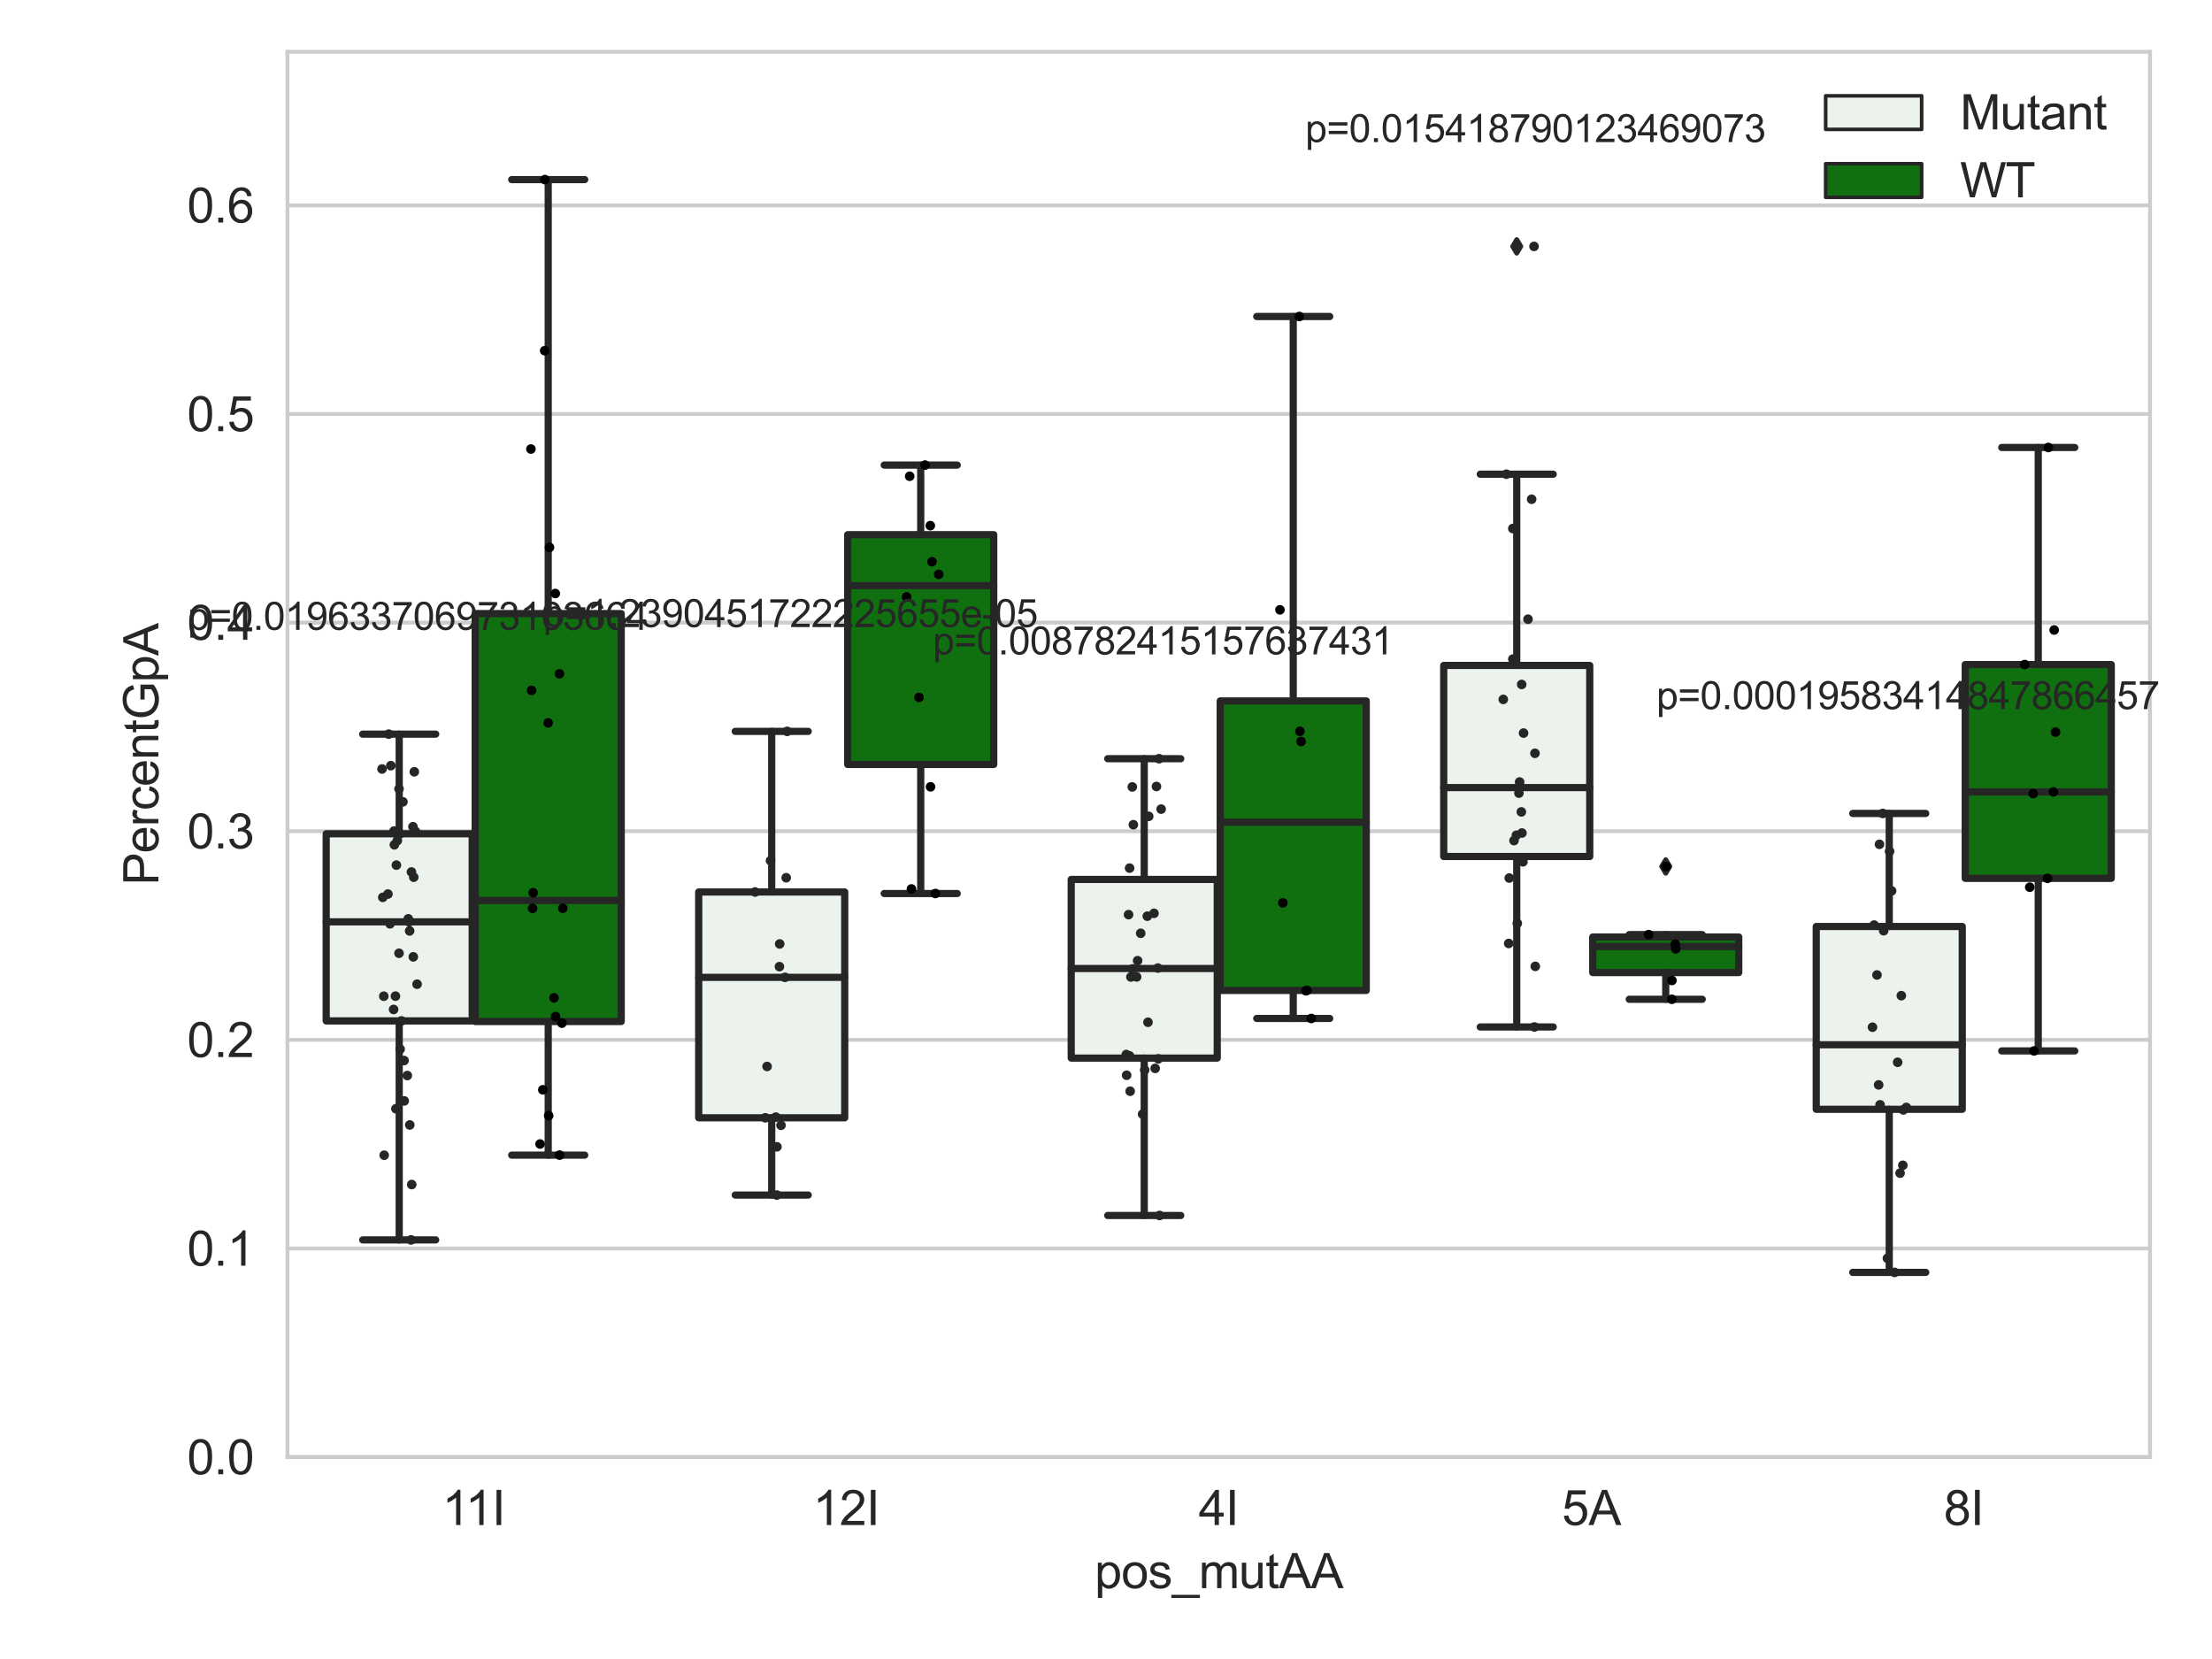 <?xml version="1.0" encoding="utf-8" standalone="no"?>
<!DOCTYPE svg PUBLIC "-//W3C//DTD SVG 1.1//EN"
  "http://www.w3.org/Graphics/SVG/1.1/DTD/svg11.dtd">
<svg xmlns:xlink="http://www.w3.org/1999/xlink" width="460.8pt" height="345.6pt" viewBox="0 0 460.8 345.6" xmlns="http://www.w3.org/2000/svg" version="1.1">
 <defs>
  <style type="text/css">*{stroke-linejoin: round; stroke-linecap: butt}</style>
 </defs>
 <g id="figure_1">
  <g id="patch_1">
   <path d="M 0 345.6 
L 460.8 345.6 
L 460.8 0 
L 0 0 
z
" style="fill: #ffffff"/>
  </g>
  <g id="axes_1">
   <g id="patch_2">
    <path d="M 59.881 303.539 
L 447.885 303.539 
L 447.885 10.8 
L 59.881 10.8 
z
" style="fill: #ffffff"/>
   </g>
   <g id="matplotlib.axis_1">
    <g id="xtick_1">
     <g id="text_1">
      <!-- 11I -->
      <g style="fill: #262626" transform="translate(92.1 317.697)scale(0.1 -0.1)">
       <defs>
        <path id="ArialMT-31" d="M 2384 0 
L 1822 0 
L 1822 3584 
Q 1619 3391 1289 3197 
Q 959 3003 697 2906 
L 697 3450 
Q 1169 3672 1522 3987 
Q 1875 4303 2022 4600 
L 2384 4600 
L 2384 0 
z
" transform="scale(0.016)"/>
        <path id="ArialMT-49" d="M 597 0 
L 597 4581 
L 1203 4581 
L 1203 0 
L 597 0 
z
" transform="scale(0.016)"/>
       </defs>
       <use xlink:href="#ArialMT-31"/>
       <use xlink:href="#ArialMT-31" x="48.24"/>
       <use xlink:href="#ArialMT-49" x="103.855"/>
      </g>
     </g>
    </g>
    <g id="xtick_2">
     <g id="text_2">
      <!-- 12I -->
      <g style="fill: #262626" transform="translate(169.333 317.697)scale(0.1 -0.1)">
       <defs>
        <path id="ArialMT-32" d="M 3222 541 
L 3222 0 
L 194 0 
Q 188 203 259 391 
Q 375 700 629 1000 
Q 884 1300 1366 1694 
Q 2113 2306 2375 2664 
Q 2638 3022 2638 3341 
Q 2638 3675 2398 3904 
Q 2159 4134 1775 4134 
Q 1369 4134 1125 3890 
Q 881 3647 878 3216 
L 300 3275 
Q 359 3922 746 4261 
Q 1134 4600 1788 4600 
Q 2447 4600 2831 4234 
Q 3216 3869 3216 3328 
Q 3216 3053 3103 2787 
Q 2991 2522 2730 2228 
Q 2469 1934 1863 1422 
Q 1356 997 1212 845 
Q 1069 694 975 541 
L 3222 541 
z
" transform="scale(0.016)"/>
       </defs>
       <use xlink:href="#ArialMT-31"/>
       <use xlink:href="#ArialMT-32" x="55.615"/>
       <use xlink:href="#ArialMT-49" x="111.23"/>
      </g>
     </g>
    </g>
    <g id="xtick_3">
     <g id="text_3">
      <!-- 4I -->
      <g style="fill: #262626" transform="translate(249.714 317.697)scale(0.1 -0.1)">
       <defs>
        <path id="ArialMT-34" d="M 2069 0 
L 2069 1097 
L 81 1097 
L 81 1613 
L 2172 4581 
L 2631 4581 
L 2631 1613 
L 3250 1613 
L 3250 1097 
L 2631 1097 
L 2631 0 
L 2069 0 
z
M 2069 1613 
L 2069 3678 
L 634 1613 
L 2069 1613 
z
" transform="scale(0.016)"/>
       </defs>
       <use xlink:href="#ArialMT-34"/>
       <use xlink:href="#ArialMT-49" x="55.615"/>
      </g>
     </g>
    </g>
    <g id="xtick_4">
     <g id="text_4">
      <!-- 5A -->
      <g style="fill: #262626" transform="translate(325.369 317.697)scale(0.1 -0.1)">
       <defs>
        <path id="ArialMT-35" d="M 266 1200 
L 856 1250 
Q 922 819 1161 601 
Q 1400 384 1738 384 
Q 2144 384 2425 690 
Q 2706 997 2706 1503 
Q 2706 1984 2436 2262 
Q 2166 2541 1728 2541 
Q 1456 2541 1237 2417 
Q 1019 2294 894 2097 
L 366 2166 
L 809 4519 
L 3088 4519 
L 3088 3981 
L 1259 3981 
L 1013 2750 
Q 1425 3038 1878 3038 
Q 2478 3038 2890 2622 
Q 3303 2206 3303 1553 
Q 3303 931 2941 478 
Q 2500 -78 1738 -78 
Q 1113 -78 717 272 
Q 322 622 266 1200 
z
" transform="scale(0.016)"/>
        <path id="ArialMT-41" d="M -9 0 
L 1750 4581 
L 2403 4581 
L 4278 0 
L 3588 0 
L 3053 1388 
L 1138 1388 
L 634 0 
L -9 0 
z
M 1313 1881 
L 2866 1881 
L 2388 3150 
Q 2169 3728 2063 4100 
Q 1975 3659 1816 3225 
L 1313 1881 
z
" transform="scale(0.016)"/>
       </defs>
       <use xlink:href="#ArialMT-35"/>
       <use xlink:href="#ArialMT-41" x="55.615"/>
      </g>
     </g>
    </g>
    <g id="xtick_5">
     <g id="text_5">
      <!-- 8I -->
      <g style="fill: #262626" transform="translate(404.915 317.697)scale(0.1 -0.1)">
       <defs>
        <path id="ArialMT-38" d="M 1131 2484 
Q 781 2613 612 2850 
Q 444 3088 444 3419 
Q 444 3919 803 4259 
Q 1163 4600 1759 4600 
Q 2359 4600 2725 4251 
Q 3091 3903 3091 3403 
Q 3091 3084 2923 2848 
Q 2756 2613 2416 2484 
Q 2838 2347 3058 2040 
Q 3278 1734 3278 1309 
Q 3278 722 2862 322 
Q 2447 -78 1769 -78 
Q 1091 -78 675 323 
Q 259 725 259 1325 
Q 259 1772 486 2073 
Q 713 2375 1131 2484 
z
M 1019 3438 
Q 1019 3113 1228 2906 
Q 1438 2700 1772 2700 
Q 2097 2700 2305 2904 
Q 2513 3109 2513 3406 
Q 2513 3716 2298 3927 
Q 2084 4138 1766 4138 
Q 1444 4138 1231 3931 
Q 1019 3725 1019 3438 
z
M 838 1322 
Q 838 1081 952 856 
Q 1066 631 1291 507 
Q 1516 384 1775 384 
Q 2178 384 2440 643 
Q 2703 903 2703 1303 
Q 2703 1709 2433 1975 
Q 2163 2241 1756 2241 
Q 1359 2241 1098 1978 
Q 838 1716 838 1322 
z
" transform="scale(0.016)"/>
       </defs>
       <use xlink:href="#ArialMT-38"/>
       <use xlink:href="#ArialMT-49" x="55.615"/>
      </g>
     </g>
    </g>
    <g id="text_6">
     <!-- pos_mutAA -->
     <g style="fill: #262626" transform="translate(228.037 330.842)scale(0.1 -0.1)">
      <defs>
       <path id="ArialMT-70" d="M 422 -1272 
L 422 3319 
L 934 3319 
L 934 2888 
Q 1116 3141 1344 3267 
Q 1572 3394 1897 3394 
Q 2322 3394 2647 3175 
Q 2972 2956 3137 2557 
Q 3303 2159 3303 1684 
Q 3303 1175 3120 767 
Q 2938 359 2589 142 
Q 2241 -75 1856 -75 
Q 1575 -75 1351 44 
Q 1128 163 984 344 
L 984 -1272 
L 422 -1272 
z
M 931 1641 
Q 931 1000 1190 694 
Q 1450 388 1819 388 
Q 2194 388 2461 705 
Q 2728 1022 2728 1688 
Q 2728 2322 2467 2637 
Q 2206 2953 1844 2953 
Q 1484 2953 1207 2617 
Q 931 2281 931 1641 
z
" transform="scale(0.016)"/>
       <path id="ArialMT-6f" d="M 213 1659 
Q 213 2581 725 3025 
Q 1153 3394 1769 3394 
Q 2453 3394 2887 2945 
Q 3322 2497 3322 1706 
Q 3322 1066 3130 698 
Q 2938 331 2570 128 
Q 2203 -75 1769 -75 
Q 1072 -75 642 372 
Q 213 819 213 1659 
z
M 791 1659 
Q 791 1022 1069 705 
Q 1347 388 1769 388 
Q 2188 388 2466 706 
Q 2744 1025 2744 1678 
Q 2744 2294 2464 2611 
Q 2184 2928 1769 2928 
Q 1347 2928 1069 2612 
Q 791 2297 791 1659 
z
" transform="scale(0.016)"/>
       <path id="ArialMT-73" d="M 197 991 
L 753 1078 
Q 800 744 1014 566 
Q 1228 388 1613 388 
Q 2000 388 2187 545 
Q 2375 703 2375 916 
Q 2375 1106 2209 1216 
Q 2094 1291 1634 1406 
Q 1016 1563 777 1677 
Q 538 1791 414 1992 
Q 291 2194 291 2438 
Q 291 2659 392 2848 
Q 494 3038 669 3163 
Q 800 3259 1026 3326 
Q 1253 3394 1513 3394 
Q 1903 3394 2198 3281 
Q 2494 3169 2634 2976 
Q 2775 2784 2828 2463 
L 2278 2388 
Q 2241 2644 2061 2787 
Q 1881 2931 1553 2931 
Q 1166 2931 1000 2803 
Q 834 2675 834 2503 
Q 834 2394 903 2306 
Q 972 2216 1119 2156 
Q 1203 2125 1616 2013 
Q 2213 1853 2448 1751 
Q 2684 1650 2818 1456 
Q 2953 1263 2953 975 
Q 2953 694 2789 445 
Q 2625 197 2315 61 
Q 2006 -75 1616 -75 
Q 969 -75 630 194 
Q 291 463 197 991 
z
" transform="scale(0.016)"/>
       <path id="ArialMT-5f" d="M -97 -1272 
L -97 -866 
L 3631 -866 
L 3631 -1272 
L -97 -1272 
z
" transform="scale(0.016)"/>
       <path id="ArialMT-6d" d="M 422 0 
L 422 3319 
L 925 3319 
L 925 2853 
Q 1081 3097 1340 3245 
Q 1600 3394 1931 3394 
Q 2300 3394 2536 3241 
Q 2772 3088 2869 2813 
Q 3263 3394 3894 3394 
Q 4388 3394 4653 3120 
Q 4919 2847 4919 2278 
L 4919 0 
L 4359 0 
L 4359 2091 
Q 4359 2428 4304 2576 
Q 4250 2725 4106 2815 
Q 3963 2906 3769 2906 
Q 3419 2906 3187 2673 
Q 2956 2441 2956 1928 
L 2956 0 
L 2394 0 
L 2394 2156 
Q 2394 2531 2256 2718 
Q 2119 2906 1806 2906 
Q 1569 2906 1367 2781 
Q 1166 2656 1075 2415 
Q 984 2175 984 1722 
L 984 0 
L 422 0 
z
" transform="scale(0.016)"/>
       <path id="ArialMT-75" d="M 2597 0 
L 2597 488 
Q 2209 -75 1544 -75 
Q 1250 -75 995 37 
Q 741 150 617 320 
Q 494 491 444 738 
Q 409 903 409 1263 
L 409 3319 
L 972 3319 
L 972 1478 
Q 972 1038 1006 884 
Q 1059 663 1231 536 
Q 1403 409 1656 409 
Q 1909 409 2131 539 
Q 2353 669 2445 892 
Q 2538 1116 2538 1541 
L 2538 3319 
L 3100 3319 
L 3100 0 
L 2597 0 
z
" transform="scale(0.016)"/>
       <path id="ArialMT-74" d="M 1650 503 
L 1731 6 
Q 1494 -44 1306 -44 
Q 1000 -44 831 53 
Q 663 150 594 308 
Q 525 466 525 972 
L 525 2881 
L 113 2881 
L 113 3319 
L 525 3319 
L 525 4141 
L 1084 4478 
L 1084 3319 
L 1650 3319 
L 1650 2881 
L 1084 2881 
L 1084 941 
Q 1084 700 1114 631 
Q 1144 563 1211 522 
Q 1278 481 1403 481 
Q 1497 481 1650 503 
z
" transform="scale(0.016)"/>
      </defs>
      <use xlink:href="#ArialMT-70"/>
      <use xlink:href="#ArialMT-6f" x="55.615"/>
      <use xlink:href="#ArialMT-73" x="111.23"/>
      <use xlink:href="#ArialMT-5f" x="161.23"/>
      <use xlink:href="#ArialMT-6d" x="216.846"/>
      <use xlink:href="#ArialMT-75" x="300.146"/>
      <use xlink:href="#ArialMT-74" x="355.762"/>
      <use xlink:href="#ArialMT-41" x="383.545"/>
      <use xlink:href="#ArialMT-41" x="450.244"/>
     </g>
    </g>
   </g>
   <g id="matplotlib.axis_2">
    <g id="ytick_1">
     <g id="line2d_1">
      <path d="M 59.881 303.539 
L 447.885 303.539 
" clip-path="url(#pfe3ebfa07c)" style="fill: none; stroke: #cccccc; stroke-width: 0.8; stroke-linecap: round"/>
     </g>
     <g id="text_7">
      <!-- 0.0 -->
      <g style="fill: #262626" transform="translate(38.981 307.118)scale(0.1 -0.1)">
       <defs>
        <path id="ArialMT-30" d="M 266 2259 
Q 266 3072 433 3567 
Q 600 4063 929 4331 
Q 1259 4600 1759 4600 
Q 2128 4600 2406 4451 
Q 2684 4303 2865 4023 
Q 3047 3744 3150 3342 
Q 3253 2941 3253 2259 
Q 3253 1453 3087 958 
Q 2922 463 2592 192 
Q 2263 -78 1759 -78 
Q 1097 -78 719 397 
Q 266 969 266 2259 
z
M 844 2259 
Q 844 1131 1108 757 
Q 1372 384 1759 384 
Q 2147 384 2411 759 
Q 2675 1134 2675 2259 
Q 2675 3391 2411 3762 
Q 2147 4134 1753 4134 
Q 1366 4134 1134 3806 
Q 844 3388 844 2259 
z
" transform="scale(0.016)"/>
        <path id="ArialMT-2e" d="M 581 0 
L 581 641 
L 1222 641 
L 1222 0 
L 581 0 
z
" transform="scale(0.016)"/>
       </defs>
       <use xlink:href="#ArialMT-30"/>
       <use xlink:href="#ArialMT-2e" x="55.615"/>
       <use xlink:href="#ArialMT-30" x="83.398"/>
      </g>
     </g>
    </g>
    <g id="ytick_2">
     <g id="line2d_2">
      <path d="M 59.881 260.079 
L 447.885 260.079 
" clip-path="url(#pfe3ebfa07c)" style="fill: none; stroke: #cccccc; stroke-width: 0.8; stroke-linecap: round"/>
     </g>
     <g id="text_8">
      <!-- 0.1 -->
      <g style="fill: #262626" transform="translate(38.981 263.658)scale(0.1 -0.1)">
       <use xlink:href="#ArialMT-30"/>
       <use xlink:href="#ArialMT-2e" x="55.615"/>
       <use xlink:href="#ArialMT-31" x="83.398"/>
      </g>
     </g>
    </g>
    <g id="ytick_3">
     <g id="line2d_3">
      <path d="M 59.881 216.62 
L 447.885 216.62 
" clip-path="url(#pfe3ebfa07c)" style="fill: none; stroke: #cccccc; stroke-width: 0.8; stroke-linecap: round"/>
     </g>
     <g id="text_9">
      <!-- 0.2 -->
      <g style="fill: #262626" transform="translate(38.981 220.198)scale(0.1 -0.1)">
       <use xlink:href="#ArialMT-30"/>
       <use xlink:href="#ArialMT-2e" x="55.615"/>
       <use xlink:href="#ArialMT-32" x="83.398"/>
      </g>
     </g>
    </g>
    <g id="ytick_4">
     <g id="line2d_4">
      <path d="M 59.881 173.16 
L 447.885 173.16 
" clip-path="url(#pfe3ebfa07c)" style="fill: none; stroke: #cccccc; stroke-width: 0.8; stroke-linecap: round"/>
     </g>
     <g id="text_10">
      <!-- 0.3 -->
      <g style="fill: #262626" transform="translate(38.981 176.739)scale(0.1 -0.1)">
       <defs>
        <path id="ArialMT-33" d="M 269 1209 
L 831 1284 
Q 928 806 1161 595 
Q 1394 384 1728 384 
Q 2125 384 2398 659 
Q 2672 934 2672 1341 
Q 2672 1728 2419 1979 
Q 2166 2231 1775 2231 
Q 1616 2231 1378 2169 
L 1441 2663 
Q 1497 2656 1531 2656 
Q 1891 2656 2178 2843 
Q 2466 3031 2466 3422 
Q 2466 3731 2256 3934 
Q 2047 4138 1716 4138 
Q 1388 4138 1169 3931 
Q 950 3725 888 3313 
L 325 3413 
Q 428 3978 793 4289 
Q 1159 4600 1703 4600 
Q 2078 4600 2393 4439 
Q 2709 4278 2876 4000 
Q 3044 3722 3044 3409 
Q 3044 3113 2884 2869 
Q 2725 2625 2413 2481 
Q 2819 2388 3044 2092 
Q 3269 1797 3269 1353 
Q 3269 753 2831 336 
Q 2394 -81 1725 -81 
Q 1122 -81 723 278 
Q 325 638 269 1209 
z
" transform="scale(0.016)"/>
       </defs>
       <use xlink:href="#ArialMT-30"/>
       <use xlink:href="#ArialMT-2e" x="55.615"/>
       <use xlink:href="#ArialMT-33" x="83.398"/>
      </g>
     </g>
    </g>
    <g id="ytick_5">
     <g id="line2d_5">
      <path d="M 59.881 129.7 
L 447.885 129.7 
" clip-path="url(#pfe3ebfa07c)" style="fill: none; stroke: #cccccc; stroke-width: 0.8; stroke-linecap: round"/>
     </g>
     <g id="text_11">
      <!-- 0.4 -->
      <g style="fill: #262626" transform="translate(38.981 133.279)scale(0.1 -0.1)">
       <use xlink:href="#ArialMT-30"/>
       <use xlink:href="#ArialMT-2e" x="55.615"/>
       <use xlink:href="#ArialMT-34" x="83.398"/>
      </g>
     </g>
    </g>
    <g id="ytick_6">
     <g id="line2d_6">
      <path d="M 59.881 86.241 
L 447.885 86.241 
" clip-path="url(#pfe3ebfa07c)" style="fill: none; stroke: #cccccc; stroke-width: 0.8; stroke-linecap: round"/>
     </g>
     <g id="text_12">
      <!-- 0.5 -->
      <g style="fill: #262626" transform="translate(38.981 89.82)scale(0.1 -0.1)">
       <use xlink:href="#ArialMT-30"/>
       <use xlink:href="#ArialMT-2e" x="55.615"/>
       <use xlink:href="#ArialMT-35" x="83.398"/>
      </g>
     </g>
    </g>
    <g id="ytick_7">
     <g id="line2d_7">
      <path d="M 59.881 42.781 
L 447.885 42.781 
" clip-path="url(#pfe3ebfa07c)" style="fill: none; stroke: #cccccc; stroke-width: 0.8; stroke-linecap: round"/>
     </g>
     <g id="text_13">
      <!-- 0.6 -->
      <g style="fill: #262626" transform="translate(38.981 46.36)scale(0.1 -0.1)">
       <defs>
        <path id="ArialMT-36" d="M 3184 3459 
L 2625 3416 
Q 2550 3747 2413 3897 
Q 2184 4138 1850 4138 
Q 1581 4138 1378 3988 
Q 1113 3794 959 3422 
Q 806 3050 800 2363 
Q 1003 2672 1297 2822 
Q 1591 2972 1913 2972 
Q 2475 2972 2870 2558 
Q 3266 2144 3266 1488 
Q 3266 1056 3080 686 
Q 2894 316 2569 119 
Q 2244 -78 1831 -78 
Q 1128 -78 684 439 
Q 241 956 241 2144 
Q 241 3472 731 4075 
Q 1159 4600 1884 4600 
Q 2425 4600 2770 4297 
Q 3116 3994 3184 3459 
z
M 888 1484 
Q 888 1194 1011 928 
Q 1134 663 1356 523 
Q 1578 384 1822 384 
Q 2178 384 2434 671 
Q 2691 959 2691 1453 
Q 2691 1928 2437 2201 
Q 2184 2475 1800 2475 
Q 1419 2475 1153 2201 
Q 888 1928 888 1484 
z
" transform="scale(0.016)"/>
       </defs>
       <use xlink:href="#ArialMT-30"/>
       <use xlink:href="#ArialMT-2e" x="55.615"/>
       <use xlink:href="#ArialMT-36" x="83.398"/>
      </g>
     </g>
    </g>
    <g id="text_14">
     <!-- PercentGpA -->
     <g style="fill: #262626" transform="translate(32.994 184.405)rotate(-90)scale(0.1 -0.1)">
      <defs>
       <path id="ArialMT-50" d="M 494 0 
L 494 4581 
L 2222 4581 
Q 2678 4581 2919 4538 
Q 3256 4481 3484 4323 
Q 3713 4166 3852 3881 
Q 3991 3597 3991 3256 
Q 3991 2672 3619 2267 
Q 3247 1863 2275 1863 
L 1100 1863 
L 1100 0 
L 494 0 
z
M 1100 2403 
L 2284 2403 
Q 2872 2403 3119 2622 
Q 3366 2841 3366 3238 
Q 3366 3525 3220 3729 
Q 3075 3934 2838 4000 
Q 2684 4041 2272 4041 
L 1100 4041 
L 1100 2403 
z
" transform="scale(0.016)"/>
       <path id="ArialMT-65" d="M 2694 1069 
L 3275 997 
Q 3138 488 2766 206 
Q 2394 -75 1816 -75 
Q 1088 -75 661 373 
Q 234 822 234 1631 
Q 234 2469 665 2931 
Q 1097 3394 1784 3394 
Q 2450 3394 2872 2941 
Q 3294 2488 3294 1666 
Q 3294 1616 3291 1516 
L 816 1516 
Q 847 969 1125 678 
Q 1403 388 1819 388 
Q 2128 388 2347 550 
Q 2566 713 2694 1069 
z
M 847 1978 
L 2700 1978 
Q 2663 2397 2488 2606 
Q 2219 2931 1791 2931 
Q 1403 2931 1139 2672 
Q 875 2413 847 1978 
z
" transform="scale(0.016)"/>
       <path id="ArialMT-72" d="M 416 0 
L 416 3319 
L 922 3319 
L 922 2816 
Q 1116 3169 1280 3281 
Q 1444 3394 1641 3394 
Q 1925 3394 2219 3213 
L 2025 2691 
Q 1819 2813 1613 2813 
Q 1428 2813 1281 2702 
Q 1134 2591 1072 2394 
Q 978 2094 978 1738 
L 978 0 
L 416 0 
z
" transform="scale(0.016)"/>
       <path id="ArialMT-63" d="M 2588 1216 
L 3141 1144 
Q 3050 572 2676 248 
Q 2303 -75 1759 -75 
Q 1078 -75 664 370 
Q 250 816 250 1647 
Q 250 2184 428 2587 
Q 606 2991 970 3192 
Q 1334 3394 1763 3394 
Q 2303 3394 2647 3120 
Q 2991 2847 3088 2344 
L 2541 2259 
Q 2463 2594 2264 2762 
Q 2066 2931 1784 2931 
Q 1359 2931 1093 2626 
Q 828 2322 828 1663 
Q 828 994 1084 691 
Q 1341 388 1753 388 
Q 2084 388 2306 591 
Q 2528 794 2588 1216 
z
" transform="scale(0.016)"/>
       <path id="ArialMT-6e" d="M 422 0 
L 422 3319 
L 928 3319 
L 928 2847 
Q 1294 3394 1984 3394 
Q 2284 3394 2536 3286 
Q 2788 3178 2913 3003 
Q 3038 2828 3088 2588 
Q 3119 2431 3119 2041 
L 3119 0 
L 2556 0 
L 2556 2019 
Q 2556 2363 2490 2533 
Q 2425 2703 2258 2804 
Q 2091 2906 1866 2906 
Q 1506 2906 1245 2678 
Q 984 2450 984 1813 
L 984 0 
L 422 0 
z
" transform="scale(0.016)"/>
       <path id="ArialMT-47" d="M 2638 1797 
L 2638 2334 
L 4578 2338 
L 4578 638 
Q 4131 281 3656 101 
Q 3181 -78 2681 -78 
Q 2006 -78 1454 211 
Q 903 500 622 1047 
Q 341 1594 341 2269 
Q 341 2938 620 3517 
Q 900 4097 1425 4378 
Q 1950 4659 2634 4659 
Q 3131 4659 3532 4498 
Q 3934 4338 4162 4050 
Q 4391 3763 4509 3300 
L 3963 3150 
Q 3859 3500 3706 3700 
Q 3553 3900 3268 4020 
Q 2984 4141 2638 4141 
Q 2222 4141 1919 4014 
Q 1616 3888 1430 3681 
Q 1244 3475 1141 3228 
Q 966 2803 966 2306 
Q 966 1694 1177 1281 
Q 1388 869 1791 669 
Q 2194 469 2647 469 
Q 3041 469 3416 620 
Q 3791 772 3984 944 
L 3984 1797 
L 2638 1797 
z
" transform="scale(0.016)"/>
      </defs>
      <use xlink:href="#ArialMT-50"/>
      <use xlink:href="#ArialMT-65" x="66.699"/>
      <use xlink:href="#ArialMT-72" x="122.314"/>
      <use xlink:href="#ArialMT-63" x="155.615"/>
      <use xlink:href="#ArialMT-65" x="205.615"/>
      <use xlink:href="#ArialMT-6e" x="261.23"/>
      <use xlink:href="#ArialMT-74" x="316.846"/>
      <use xlink:href="#ArialMT-47" x="344.629"/>
      <use xlink:href="#ArialMT-70" x="422.412"/>
      <use xlink:href="#ArialMT-41" x="478.027"/>
     </g>
    </g>
   </g>
   <g id="patch_3">
    <path d="M 67.952 212.675 
L 98.371 212.675 
L 98.371 173.691 
L 67.952 173.691 
L 67.952 212.675 
z
" clip-path="url(#pfe3ebfa07c)" style="fill: #ecf2ec; stroke: #262626; stroke-width: 1.5; stroke-linejoin: miter"/>
   </g>
   <g id="patch_4">
    <path d="M 98.992 212.798 
L 129.412 212.798 
L 129.412 127.825 
L 98.992 127.825 
L 98.992 212.798 
z
" clip-path="url(#pfe3ebfa07c)" style="fill: #107010; stroke: #262626; stroke-width: 1.5; stroke-linejoin: miter"/>
   </g>
   <g id="patch_5">
    <path d="M 145.553 232.857 
L 175.972 232.857 
L 175.972 185.817 
L 145.553 185.817 
L 145.553 232.857 
z
" clip-path="url(#pfe3ebfa07c)" style="fill: #ecf2ec; stroke: #262626; stroke-width: 1.5; stroke-linejoin: miter"/>
   </g>
   <g id="patch_6">
    <path d="M 176.593 159.252 
L 207.012 159.252 
L 207.012 111.381 
L 176.593 111.381 
L 176.593 159.252 
z
" clip-path="url(#pfe3ebfa07c)" style="fill: #107010; stroke: #262626; stroke-width: 1.5; stroke-linejoin: miter"/>
   </g>
   <g id="patch_7">
    <path d="M 223.153 220.418 
L 253.573 220.418 
L 253.573 183.201 
L 223.153 183.201 
L 223.153 220.418 
z
" clip-path="url(#pfe3ebfa07c)" style="fill: #ecf2ec; stroke: #262626; stroke-width: 1.5; stroke-linejoin: miter"/>
   </g>
   <g id="patch_8">
    <path d="M 254.194 206.332 
L 284.613 206.332 
L 284.613 146.016 
L 254.194 146.016 
L 254.194 206.332 
z
" clip-path="url(#pfe3ebfa07c)" style="fill: #107010; stroke: #262626; stroke-width: 1.5; stroke-linejoin: miter"/>
   </g>
   <g id="patch_9">
    <path d="M 300.754 178.427 
L 331.174 178.427 
L 331.174 138.624 
L 300.754 138.624 
L 300.754 178.427 
z
" clip-path="url(#pfe3ebfa07c)" style="fill: #ecf2ec; stroke: #262626; stroke-width: 1.5; stroke-linejoin: miter"/>
   </g>
   <g id="patch_10">
    <path d="M 331.795 202.602 
L 362.214 202.602 
L 362.214 195.196 
L 331.795 195.196 
L 331.795 202.602 
z
" clip-path="url(#pfe3ebfa07c)" style="fill: #107010; stroke: #262626; stroke-width: 1.5; stroke-linejoin: miter"/>
   </g>
   <g id="patch_11">
    <path d="M 378.355 231.085 
L 408.775 231.085 
L 408.775 193.003 
L 378.355 193.003 
L 378.355 231.085 
z
" clip-path="url(#pfe3ebfa07c)" style="fill: #ecf2ec; stroke: #262626; stroke-width: 1.5; stroke-linejoin: miter"/>
   </g>
   <g id="patch_12">
    <path d="M 409.395 182.974 
L 439.815 182.974 
L 439.815 138.437 
L 409.395 138.437 
L 409.395 182.974 
z
" clip-path="url(#pfe3ebfa07c)" style="fill: #107010; stroke: #262626; stroke-width: 1.5; stroke-linejoin: miter"/>
   </g>
   <g id="patch_13">
    <path d="M 98.682 303.539 
L 98.682 303.539 
L 98.682 303.539 
L 98.682 303.539 
z
" clip-path="url(#pfe3ebfa07c)" style="fill: #ecf2ec; stroke: #262626; stroke-width: 0.75; stroke-linejoin: miter"/>
   </g>
   <g id="patch_14">
    <path d="M 98.682 303.539 
L 98.682 303.539 
L 98.682 303.539 
L 98.682 303.539 
z
" clip-path="url(#pfe3ebfa07c)" style="fill: #107010; stroke: #262626; stroke-width: 0.75; stroke-linejoin: miter"/>
   </g>
   <g id="PathCollection_1"/>
   <g id="PathCollection_2"/>
   <g id="line2d_8">
    <path d="M 83.162 212.675 
L 83.162 258.292 
" clip-path="url(#pfe3ebfa07c)" style="fill: none; stroke: #262626; stroke-width: 1.5; stroke-linecap: round"/>
   </g>
   <g id="line2d_9">
    <path d="M 83.162 173.691 
L 83.162 152.937 
" clip-path="url(#pfe3ebfa07c)" style="fill: none; stroke: #262626; stroke-width: 1.5; stroke-linecap: round"/>
   </g>
   <g id="line2d_10">
    <path d="M 75.557 258.292 
L 90.766 258.292 
" clip-path="url(#pfe3ebfa07c)" style="fill: none; stroke: #262626; stroke-width: 1.5; stroke-linecap: round"/>
   </g>
   <g id="line2d_11">
    <path d="M 75.557 152.937 
L 90.766 152.937 
" clip-path="url(#pfe3ebfa07c)" style="fill: none; stroke: #262626; stroke-width: 1.5; stroke-linecap: round"/>
   </g>
   <g id="line2d_12"/>
   <g id="line2d_13">
    <path d="M 114.202 212.798 
L 114.202 240.632 
" clip-path="url(#pfe3ebfa07c)" style="fill: none; stroke: #262626; stroke-width: 1.5; stroke-linecap: round"/>
   </g>
   <g id="line2d_14">
    <path d="M 114.202 127.825 
L 114.202 37.413 
" clip-path="url(#pfe3ebfa07c)" style="fill: none; stroke: #262626; stroke-width: 1.5; stroke-linecap: round"/>
   </g>
   <g id="line2d_15">
    <path d="M 106.597 240.632 
L 121.807 240.632 
" clip-path="url(#pfe3ebfa07c)" style="fill: none; stroke: #262626; stroke-width: 1.5; stroke-linecap: round"/>
   </g>
   <g id="line2d_16">
    <path d="M 106.597 37.413 
L 121.807 37.413 
" clip-path="url(#pfe3ebfa07c)" style="fill: none; stroke: #262626; stroke-width: 1.5; stroke-linecap: round"/>
   </g>
   <g id="line2d_17"/>
   <g id="line2d_18">
    <path d="M 160.762 232.857 
L 160.762 248.95 
" clip-path="url(#pfe3ebfa07c)" style="fill: none; stroke: #262626; stroke-width: 1.5; stroke-linecap: round"/>
   </g>
   <g id="line2d_19">
    <path d="M 160.762 185.817 
L 160.762 152.358 
" clip-path="url(#pfe3ebfa07c)" style="fill: none; stroke: #262626; stroke-width: 1.5; stroke-linecap: round"/>
   </g>
   <g id="line2d_20">
    <path d="M 153.157 248.95 
L 168.367 248.95 
" clip-path="url(#pfe3ebfa07c)" style="fill: none; stroke: #262626; stroke-width: 1.5; stroke-linecap: round"/>
   </g>
   <g id="line2d_21">
    <path d="M 153.157 152.358 
L 168.367 152.358 
" clip-path="url(#pfe3ebfa07c)" style="fill: none; stroke: #262626; stroke-width: 1.5; stroke-linecap: round"/>
   </g>
   <g id="line2d_22"/>
   <g id="line2d_23">
    <path d="M 191.803 159.252 
L 191.803 186.135 
" clip-path="url(#pfe3ebfa07c)" style="fill: none; stroke: #262626; stroke-width: 1.5; stroke-linecap: round"/>
   </g>
   <g id="line2d_24">
    <path d="M 191.803 111.381 
L 191.803 96.885 
" clip-path="url(#pfe3ebfa07c)" style="fill: none; stroke: #262626; stroke-width: 1.5; stroke-linecap: round"/>
   </g>
   <g id="line2d_25">
    <path d="M 184.198 186.135 
L 199.408 186.135 
" clip-path="url(#pfe3ebfa07c)" style="fill: none; stroke: #262626; stroke-width: 1.5; stroke-linecap: round"/>
   </g>
   <g id="line2d_26">
    <path d="M 184.198 96.885 
L 199.408 96.885 
" clip-path="url(#pfe3ebfa07c)" style="fill: none; stroke: #262626; stroke-width: 1.5; stroke-linecap: round"/>
   </g>
   <g id="line2d_27"/>
   <g id="line2d_28">
    <path d="M 238.363 220.418 
L 238.363 253.206 
" clip-path="url(#pfe3ebfa07c)" style="fill: none; stroke: #262626; stroke-width: 1.5; stroke-linecap: round"/>
   </g>
   <g id="line2d_29">
    <path d="M 238.363 183.201 
L 238.363 158.052 
" clip-path="url(#pfe3ebfa07c)" style="fill: none; stroke: #262626; stroke-width: 1.5; stroke-linecap: round"/>
   </g>
   <g id="line2d_30">
    <path d="M 230.758 253.206 
L 245.968 253.206 
" clip-path="url(#pfe3ebfa07c)" style="fill: none; stroke: #262626; stroke-width: 1.5; stroke-linecap: round"/>
   </g>
   <g id="line2d_31">
    <path d="M 230.758 158.052 
L 245.968 158.052 
" clip-path="url(#pfe3ebfa07c)" style="fill: none; stroke: #262626; stroke-width: 1.5; stroke-linecap: round"/>
   </g>
   <g id="line2d_32"/>
   <g id="line2d_33">
    <path d="M 269.404 206.332 
L 269.404 212.164 
" clip-path="url(#pfe3ebfa07c)" style="fill: none; stroke: #262626; stroke-width: 1.5; stroke-linecap: round"/>
   </g>
   <g id="line2d_34">
    <path d="M 269.404 146.016 
L 269.404 65.932 
" clip-path="url(#pfe3ebfa07c)" style="fill: none; stroke: #262626; stroke-width: 1.5; stroke-linecap: round"/>
   </g>
   <g id="line2d_35">
    <path d="M 261.799 212.164 
L 277.008 212.164 
" clip-path="url(#pfe3ebfa07c)" style="fill: none; stroke: #262626; stroke-width: 1.5; stroke-linecap: round"/>
   </g>
   <g id="line2d_36">
    <path d="M 261.799 65.932 
L 277.008 65.932 
" clip-path="url(#pfe3ebfa07c)" style="fill: none; stroke: #262626; stroke-width: 1.5; stroke-linecap: round"/>
   </g>
   <g id="line2d_37"/>
   <g id="line2d_38">
    <path d="M 315.964 178.427 
L 315.964 213.939 
" clip-path="url(#pfe3ebfa07c)" style="fill: none; stroke: #262626; stroke-width: 1.5; stroke-linecap: round"/>
   </g>
   <g id="line2d_39">
    <path d="M 315.964 138.624 
L 315.964 98.785 
" clip-path="url(#pfe3ebfa07c)" style="fill: none; stroke: #262626; stroke-width: 1.5; stroke-linecap: round"/>
   </g>
   <g id="line2d_40">
    <path d="M 308.359 213.939 
L 323.569 213.939 
" clip-path="url(#pfe3ebfa07c)" style="fill: none; stroke: #262626; stroke-width: 1.5; stroke-linecap: round"/>
   </g>
   <g id="line2d_41">
    <path d="M 308.359 98.785 
L 323.569 98.785 
" clip-path="url(#pfe3ebfa07c)" style="fill: none; stroke: #262626; stroke-width: 1.5; stroke-linecap: round"/>
   </g>
   <g id="line2d_42">
    <defs>
     <path id="m28ca068062" d="M -0 1.414 
L 0.849 0 
L 0 -1.414 
L -0.849 -0 
z
" style="stroke: #262626; stroke-linejoin: miter"/>
    </defs>
    <g clip-path="url(#pfe3ebfa07c)">
     <use xlink:href="#m28ca068062" x="315.964" y="51.33" style="fill: #262626; stroke: #262626; stroke-linejoin: miter"/>
    </g>
   </g>
   <g id="line2d_43">
    <path d="M 347.004 202.602 
L 347.004 208.167 
" clip-path="url(#pfe3ebfa07c)" style="fill: none; stroke: #262626; stroke-width: 1.5; stroke-linecap: round"/>
   </g>
   <g id="line2d_44">
    <path d="M 347.004 195.196 
L 347.004 194.697 
" clip-path="url(#pfe3ebfa07c)" style="fill: none; stroke: #262626; stroke-width: 1.5; stroke-linecap: round"/>
   </g>
   <g id="line2d_45">
    <path d="M 339.399 208.167 
L 354.609 208.167 
" clip-path="url(#pfe3ebfa07c)" style="fill: none; stroke: #262626; stroke-width: 1.5; stroke-linecap: round"/>
   </g>
   <g id="line2d_46">
    <path d="M 339.399 194.697 
L 354.609 194.697 
" clip-path="url(#pfe3ebfa07c)" style="fill: none; stroke: #262626; stroke-width: 1.5; stroke-linecap: round"/>
   </g>
   <g id="line2d_47">
    <g clip-path="url(#pfe3ebfa07c)">
     <use xlink:href="#m28ca068062" x="347.004" y="180.502" style="fill: #262626; stroke: #262626; stroke-linejoin: miter"/>
    </g>
   </g>
   <g id="line2d_48">
    <path d="M 393.565 231.085 
L 393.565 265.059 
" clip-path="url(#pfe3ebfa07c)" style="fill: none; stroke: #262626; stroke-width: 1.5; stroke-linecap: round"/>
   </g>
   <g id="line2d_49">
    <path d="M 393.565 193.003 
L 393.565 169.458 
" clip-path="url(#pfe3ebfa07c)" style="fill: none; stroke: #262626; stroke-width: 1.5; stroke-linecap: round"/>
   </g>
   <g id="line2d_50">
    <path d="M 385.96 265.059 
L 401.17 265.059 
" clip-path="url(#pfe3ebfa07c)" style="fill: none; stroke: #262626; stroke-width: 1.5; stroke-linecap: round"/>
   </g>
   <g id="line2d_51">
    <path d="M 385.96 169.458 
L 401.17 169.458 
" clip-path="url(#pfe3ebfa07c)" style="fill: none; stroke: #262626; stroke-width: 1.5; stroke-linecap: round"/>
   </g>
   <g id="line2d_52"/>
   <g id="line2d_53">
    <path d="M 424.605 182.974 
L 424.605 218.927 
" clip-path="url(#pfe3ebfa07c)" style="fill: none; stroke: #262626; stroke-width: 1.5; stroke-linecap: round"/>
   </g>
   <g id="line2d_54">
    <path d="M 424.605 138.437 
L 424.605 93.221 
" clip-path="url(#pfe3ebfa07c)" style="fill: none; stroke: #262626; stroke-width: 1.5; stroke-linecap: round"/>
   </g>
   <g id="line2d_55">
    <path d="M 417 218.927 
L 432.21 218.927 
" clip-path="url(#pfe3ebfa07c)" style="fill: none; stroke: #262626; stroke-width: 1.5; stroke-linecap: round"/>
   </g>
   <g id="line2d_56">
    <path d="M 417 93.221 
L 432.21 93.221 
" clip-path="url(#pfe3ebfa07c)" style="fill: none; stroke: #262626; stroke-width: 1.5; stroke-linecap: round"/>
   </g>
   <g id="line2d_57"/>
   <g id="line2d_58">
    <path d="M 67.952 192.033 
L 98.371 192.033 
" clip-path="url(#pfe3ebfa07c)" style="fill: none; stroke: #262626; stroke-width: 1.5; stroke-linecap: round"/>
   </g>
   <g id="line2d_59">
    <path d="M 98.992 187.587 
L 129.412 187.587 
" clip-path="url(#pfe3ebfa07c)" style="fill: none; stroke: #262626; stroke-width: 1.5; stroke-linecap: round"/>
   </g>
   <g id="line2d_60">
    <path d="M 145.553 203.599 
L 175.972 203.599 
" clip-path="url(#pfe3ebfa07c)" style="fill: none; stroke: #262626; stroke-width: 1.5; stroke-linecap: round"/>
   </g>
   <g id="line2d_61">
    <path d="M 176.593 121.999 
L 207.012 121.999 
" clip-path="url(#pfe3ebfa07c)" style="fill: none; stroke: #262626; stroke-width: 1.5; stroke-linecap: round"/>
   </g>
   <g id="line2d_62">
    <path d="M 223.153 201.753 
L 253.573 201.753 
" clip-path="url(#pfe3ebfa07c)" style="fill: none; stroke: #262626; stroke-width: 1.5; stroke-linecap: round"/>
   </g>
   <g id="line2d_63">
    <path d="M 254.194 171.277 
L 284.613 171.277 
" clip-path="url(#pfe3ebfa07c)" style="fill: none; stroke: #262626; stroke-width: 1.5; stroke-linecap: round"/>
   </g>
   <g id="line2d_64">
    <path d="M 300.754 164.064 
L 331.174 164.064 
" clip-path="url(#pfe3ebfa07c)" style="fill: none; stroke: #262626; stroke-width: 1.5; stroke-linecap: round"/>
   </g>
   <g id="line2d_65">
    <path d="M 331.795 197.181 
L 362.214 197.181 
" clip-path="url(#pfe3ebfa07c)" style="fill: none; stroke: #262626; stroke-width: 1.5; stroke-linecap: round"/>
   </g>
   <g id="line2d_66">
    <path d="M 378.355 217.64 
L 408.775 217.64 
" clip-path="url(#pfe3ebfa07c)" style="fill: none; stroke: #262626; stroke-width: 1.5; stroke-linecap: round"/>
   </g>
   <g id="line2d_67">
    <path d="M 409.395 164.972 
L 439.815 164.972 
" clip-path="url(#pfe3ebfa07c)" style="fill: none; stroke: #262626; stroke-width: 1.5; stroke-linecap: round"/>
   </g>
   <g id="patch_15">
    <path d="M 59.881 303.539 
L 59.881 10.8 
" style="fill: none; stroke: #cccccc; stroke-width: 0.8; stroke-linejoin: miter; stroke-linecap: square"/>
   </g>
   <g id="patch_16">
    <path d="M 447.885 303.539 
L 447.885 10.8 
" style="fill: none; stroke: #cccccc; stroke-width: 0.8; stroke-linejoin: miter; stroke-linecap: square"/>
   </g>
   <g id="patch_17">
    <path d="M 59.881 303.539 
L 447.885 303.539 
" style="fill: none; stroke: #cccccc; stroke-width: 0.8; stroke-linejoin: miter; stroke-linecap: square"/>
   </g>
   <g id="patch_18">
    <path d="M 59.881 10.8 
L 447.885 10.8 
" style="fill: none; stroke: #cccccc; stroke-width: 0.8; stroke-linejoin: miter; stroke-linecap: square"/>
   </g>
   <g id="PathCollection_3">
    <defs>
     <path id="C0_0_5431772a44" d="M 0 1 
C 0.265 1 0.52 0.895 0.707 0.707 
C 0.895 0.52 1 0.265 1 -0 
C 1 -0.265 0.895 -0.52 0.707 -0.707 
C 0.52 -0.895 0.265 -1 0 -1 
C -0.265 -1 -0.52 -0.895 -0.707 -0.707 
C -0.895 -0.52 -1 -0.265 -1 0 
C -1 0.265 -0.895 0.52 -0.707 0.707 
C -0.52 0.895 -0.265 1 0 1 
z
"/>
    </defs>
    <g clip-path="url(#pfe3ebfa07c)">
     <use xlink:href="#C0_0_5431772a44" x="82.77" y="175.114" style="fill: #262626"/>
    </g>
    <g clip-path="url(#pfe3ebfa07c)">
     <use xlink:href="#C0_0_5431772a44" x="79.583" y="160.195" style="fill: #262626"/>
    </g>
    <g clip-path="url(#pfe3ebfa07c)">
     <use xlink:href="#C0_0_5431772a44" x="86.886" y="205.024" style="fill: #262626"/>
    </g>
    <g clip-path="url(#pfe3ebfa07c)">
     <use xlink:href="#C0_0_5431772a44" x="80.976" y="152.937" style="fill: #262626"/>
    </g>
    <g clip-path="url(#pfe3ebfa07c)">
     <use xlink:href="#C0_0_5431772a44" x="84.852" y="224.05" style="fill: #262626"/>
    </g>
    <g clip-path="url(#pfe3ebfa07c)">
     <use xlink:href="#C0_0_5431772a44" x="80.038" y="240.654" style="fill: #262626"/>
    </g>
    <g clip-path="url(#pfe3ebfa07c)">
     <use xlink:href="#C0_0_5431772a44" x="85.334" y="193.927" style="fill: #262626"/>
    </g>
    <g clip-path="url(#pfe3ebfa07c)">
     <use xlink:href="#C0_0_5431772a44" x="85.771" y="246.762" style="fill: #262626"/>
    </g>
    <g clip-path="url(#pfe3ebfa07c)">
     <use xlink:href="#C0_0_5431772a44" x="86.025" y="172.222" style="fill: #262626"/>
    </g>
    <g clip-path="url(#pfe3ebfa07c)">
     <use xlink:href="#C0_0_5431772a44" x="86.307" y="160.777" style="fill: #262626"/>
    </g>
    <g clip-path="url(#pfe3ebfa07c)">
     <use xlink:href="#C0_0_5431772a44" x="83.348" y="173.691" style="fill: #262626"/>
    </g>
    <g clip-path="url(#pfe3ebfa07c)">
     <use xlink:href="#C0_0_5431772a44" x="85.638" y="258.292" style="fill: #262626"/>
    </g>
    <g clip-path="url(#pfe3ebfa07c)">
     <use xlink:href="#C0_0_5431772a44" x="83.124" y="198.582" style="fill: #262626"/>
    </g>
    <g clip-path="url(#pfe3ebfa07c)">
     <use xlink:href="#C0_0_5431772a44" x="86.193" y="182.736" style="fill: #262626"/>
    </g>
    <g clip-path="url(#pfe3ebfa07c)">
     <use xlink:href="#C0_0_5431772a44" x="82.075" y="173.127" style="fill: #262626"/>
    </g>
    <g clip-path="url(#pfe3ebfa07c)">
     <use xlink:href="#C0_0_5431772a44" x="82.476" y="230.971" style="fill: #262626"/>
    </g>
    <g clip-path="url(#pfe3ebfa07c)">
     <use xlink:href="#C0_0_5431772a44" x="82.577" y="180.217" style="fill: #262626"/>
    </g>
    <g clip-path="url(#pfe3ebfa07c)">
     <use xlink:href="#C0_0_5431772a44" x="80.815" y="186.251" style="fill: #262626"/>
    </g>
    <g clip-path="url(#pfe3ebfa07c)">
     <use xlink:href="#C0_0_5431772a44" x="86.095" y="199.33" style="fill: #262626"/>
    </g>
    <g clip-path="url(#pfe3ebfa07c)">
     <use xlink:href="#C0_0_5431772a44" x="83.357" y="218.559" style="fill: #262626"/>
    </g>
    <g clip-path="url(#pfe3ebfa07c)">
     <use xlink:href="#C0_0_5431772a44" x="81.247" y="192.45" style="fill: #262626"/>
    </g>
    <g clip-path="url(#pfe3ebfa07c)">
     <use xlink:href="#C0_0_5431772a44" x="83.639" y="212.675" style="fill: #262626"/>
    </g>
    <g clip-path="url(#pfe3ebfa07c)">
     <use xlink:href="#C0_0_5431772a44" x="83.94" y="167.038" style="fill: #262626"/>
    </g>
    <g clip-path="url(#pfe3ebfa07c)">
     <use xlink:href="#C0_0_5431772a44" x="85.712" y="181.648" style="fill: #262626"/>
    </g>
    <g clip-path="url(#pfe3ebfa07c)">
     <use xlink:href="#C0_0_5431772a44" x="82.154" y="175.989" style="fill: #262626"/>
    </g>
    <g clip-path="url(#pfe3ebfa07c)">
     <use xlink:href="#C0_0_5431772a44" x="84.207" y="229.342" style="fill: #262626"/>
    </g>
    <g clip-path="url(#pfe3ebfa07c)">
     <use xlink:href="#C0_0_5431772a44" x="81.996" y="210.288" style="fill: #262626"/>
    </g>
    <g clip-path="url(#pfe3ebfa07c)">
     <use xlink:href="#C0_0_5431772a44" x="79.952" y="207.524" style="fill: #262626"/>
    </g>
    <g clip-path="url(#pfe3ebfa07c)">
     <use xlink:href="#C0_0_5431772a44" x="79.741" y="186.939" style="fill: #262626"/>
    </g>
    <g clip-path="url(#pfe3ebfa07c)">
     <use xlink:href="#C0_0_5431772a44" x="83.122" y="164.342" style="fill: #262626"/>
    </g>
    <g clip-path="url(#pfe3ebfa07c)">
     <use xlink:href="#C0_0_5431772a44" x="81.42" y="159.503" style="fill: #262626"/>
    </g>
    <g clip-path="url(#pfe3ebfa07c)">
     <use xlink:href="#C0_0_5431772a44" x="82.382" y="207.515" style="fill: #262626"/>
    </g>
    <g clip-path="url(#pfe3ebfa07c)">
     <use xlink:href="#C0_0_5431772a44" x="85.223" y="192.033" style="fill: #262626"/>
    </g>
    <g clip-path="url(#pfe3ebfa07c)">
     <use xlink:href="#C0_0_5431772a44" x="85.053" y="191.404" style="fill: #262626"/>
    </g>
    <g clip-path="url(#pfe3ebfa07c)">
     <use xlink:href="#C0_0_5431772a44" x="85.364" y="234.35" style="fill: #262626"/>
    </g>
    <g clip-path="url(#pfe3ebfa07c)">
     <use xlink:href="#C0_0_5431772a44" x="84.174" y="220.93" style="fill: #262626"/>
    </g>
    <g clip-path="url(#pfe3ebfa07c)">
     <use xlink:href="#C0_0_5431772a44" x="86.545" y="173.205" style="fill: #262626"/>
    </g>
   </g>
   <g id="PathCollection_4">
    <defs>
     <path id="C1_0_b3165b3630" d="M 0 1 
C 0.265 1 0.52 0.895 0.707 0.707 
C 0.895 0.52 1 0.265 1 -0 
C 1 -0.265 0.895 -0.52 0.707 -0.707 
C 0.52 -0.895 0.265 -1 0 -1 
C -0.265 -1 -0.52 -0.895 -0.707 -0.707 
C -0.895 -0.52 -1 -0.265 -1 0 
C -1 0.265 -0.895 0.52 -0.707 0.707 
C -0.52 0.895 -0.265 1 0 1 
z
"/>
    </defs>
    <g clip-path="url(#pfe3ebfa07c)">
     <use xlink:href="#C1_0_b3165b3630" x="116.574" y="240.632"/>
    </g>
    <g clip-path="url(#pfe3ebfa07c)">
     <use xlink:href="#C1_0_b3165b3630" x="112.508" y="238.32"/>
    </g>
    <g clip-path="url(#pfe3ebfa07c)">
     <use xlink:href="#C1_0_b3165b3630" x="110.735" y="143.824"/>
    </g>
    <g clip-path="url(#pfe3ebfa07c)">
     <use xlink:href="#C1_0_b3165b3630" x="114.179" y="150.586"/>
    </g>
    <g clip-path="url(#pfe3ebfa07c)">
     <use xlink:href="#C1_0_b3165b3630" x="110.601" y="93.54"/>
    </g>
    <g clip-path="url(#pfe3ebfa07c)">
     <use xlink:href="#C1_0_b3165b3630" x="113.081" y="227.023"/>
    </g>
    <g clip-path="url(#pfe3ebfa07c)">
     <use xlink:href="#C1_0_b3165b3630" x="116.548" y="140.368"/>
    </g>
    <g clip-path="url(#pfe3ebfa07c)">
     <use xlink:href="#C1_0_b3165b3630" x="115.68" y="123.644"/>
    </g>
    <g clip-path="url(#pfe3ebfa07c)">
     <use xlink:href="#C1_0_b3165b3630" x="117.055" y="213.142"/>
    </g>
    <g clip-path="url(#pfe3ebfa07c)">
     <use xlink:href="#C1_0_b3165b3630" x="114.298" y="232.416"/>
    </g>
    <g clip-path="url(#pfe3ebfa07c)">
     <use xlink:href="#C1_0_b3165b3630" x="113.515" y="37.413"/>
    </g>
    <g clip-path="url(#pfe3ebfa07c)">
     <use xlink:href="#C1_0_b3165b3630" x="114.472" y="114.031"/>
    </g>
    <g clip-path="url(#pfe3ebfa07c)">
     <use xlink:href="#C1_0_b3165b3630" x="111.062" y="185.962"/>
    </g>
    <g clip-path="url(#pfe3ebfa07c)">
     <use xlink:href="#C1_0_b3165b3630" x="115.734" y="211.764"/>
    </g>
    <g clip-path="url(#pfe3ebfa07c)">
     <use xlink:href="#C1_0_b3165b3630" x="110.94" y="189.226"/>
    </g>
    <g clip-path="url(#pfe3ebfa07c)">
     <use xlink:href="#C1_0_b3165b3630" x="115.41" y="207.871"/>
    </g>
    <g clip-path="url(#pfe3ebfa07c)">
     <use xlink:href="#C1_0_b3165b3630" x="113.473" y="73.051"/>
    </g>
    <g clip-path="url(#pfe3ebfa07c)">
     <use xlink:href="#C1_0_b3165b3630" x="117.243" y="189.211"/>
    </g>
   </g>
   <g id="PathCollection_5">
    <defs>
     <path id="C2_0_f7cafaf8b2" d="M 0 1 
C 0.265 1 0.52 0.895 0.707 0.707 
C 0.895 0.52 1 0.265 1 -0 
C 1 -0.265 0.895 -0.52 0.707 -0.707 
C 0.52 -0.895 0.265 -1 0 -1 
C -0.265 -1 -0.52 -0.895 -0.707 -0.707 
C -0.895 -0.52 -1 -0.265 -1 0 
C -1 0.265 -0.895 0.52 -0.707 0.707 
C -0.52 0.895 -0.265 1 0 1 
z
"/>
    </defs>
    <g clip-path="url(#pfe3ebfa07c)">
     <use xlink:href="#C2_0_f7cafaf8b2" x="157.298" y="185.817" style="fill: #262626"/>
    </g>
    <g clip-path="url(#pfe3ebfa07c)">
     <use xlink:href="#C2_0_f7cafaf8b2" x="163.985" y="152.358" style="fill: #262626"/>
    </g>
    <g clip-path="url(#pfe3ebfa07c)">
     <use xlink:href="#C2_0_f7cafaf8b2" x="163.778" y="182.849" style="fill: #262626"/>
    </g>
    <g clip-path="url(#pfe3ebfa07c)">
     <use xlink:href="#C2_0_f7cafaf8b2" x="162.37" y="201.37" style="fill: #262626"/>
    </g>
    <g clip-path="url(#pfe3ebfa07c)">
     <use xlink:href="#C2_0_f7cafaf8b2" x="162.424" y="196.641" style="fill: #262626"/>
    </g>
    <g clip-path="url(#pfe3ebfa07c)">
     <use xlink:href="#C2_0_f7cafaf8b2" x="161.819" y="248.95" style="fill: #262626"/>
    </g>
    <g clip-path="url(#pfe3ebfa07c)">
     <use xlink:href="#C2_0_f7cafaf8b2" x="161.623" y="232.71" style="fill: #262626"/>
    </g>
    <g clip-path="url(#pfe3ebfa07c)">
     <use xlink:href="#C2_0_f7cafaf8b2" x="160.511" y="179.29" style="fill: #262626"/>
    </g>
    <g clip-path="url(#pfe3ebfa07c)">
     <use xlink:href="#C2_0_f7cafaf8b2" x="159.434" y="232.857" style="fill: #262626"/>
    </g>
    <g clip-path="url(#pfe3ebfa07c)">
     <use xlink:href="#C2_0_f7cafaf8b2" x="163.528" y="203.599" style="fill: #262626"/>
    </g>
    <g clip-path="url(#pfe3ebfa07c)">
     <use xlink:href="#C2_0_f7cafaf8b2" x="159.794" y="222.161" style="fill: #262626"/>
    </g>
    <g clip-path="url(#pfe3ebfa07c)">
     <use xlink:href="#C2_0_f7cafaf8b2" x="161.848" y="238.902" style="fill: #262626"/>
    </g>
    <g clip-path="url(#pfe3ebfa07c)">
     <use xlink:href="#C2_0_f7cafaf8b2" x="162.7" y="234.418" style="fill: #262626"/>
    </g>
   </g>
   <g id="PathCollection_6">
    <defs>
     <path id="C3_0_1513e80c36" d="M 0 1 
C 0.265 1 0.52 0.895 0.707 0.707 
C 0.895 0.52 1 0.265 1 -0 
C 1 -0.265 0.895 -0.52 0.707 -0.707 
C 0.52 -0.895 0.265 -1 0 -1 
C -0.265 -1 -0.52 -0.895 -0.707 -0.707 
C -0.895 -0.52 -1 -0.265 -1 0 
C -1 0.265 -0.895 0.52 -0.707 0.707 
C -0.52 0.895 -0.265 1 0 1 
z
"/>
    </defs>
    <g clip-path="url(#pfe3ebfa07c)">
     <use xlink:href="#C3_0_1513e80c36" x="189.502" y="99.213"/>
    </g>
    <g clip-path="url(#pfe3ebfa07c)">
     <use xlink:href="#C3_0_1513e80c36" x="193.801" y="109.5"/>
    </g>
    <g clip-path="url(#pfe3ebfa07c)">
     <use xlink:href="#C3_0_1513e80c36" x="192.717" y="96.885"/>
    </g>
    <g clip-path="url(#pfe3ebfa07c)">
     <use xlink:href="#C3_0_1513e80c36" x="193.847" y="163.909"/>
    </g>
    <g clip-path="url(#pfe3ebfa07c)">
     <use xlink:href="#C3_0_1513e80c36" x="188.859" y="124.347"/>
    </g>
    <g clip-path="url(#pfe3ebfa07c)">
     <use xlink:href="#C3_0_1513e80c36" x="194.152" y="117.021"/>
    </g>
    <g clip-path="url(#pfe3ebfa07c)">
     <use xlink:href="#C3_0_1513e80c36" x="194.855" y="186.135"/>
    </g>
    <g clip-path="url(#pfe3ebfa07c)">
     <use xlink:href="#C3_0_1513e80c36" x="189.871" y="185.183"/>
    </g>
    <g clip-path="url(#pfe3ebfa07c)">
     <use xlink:href="#C3_0_1513e80c36" x="195.551" y="119.651"/>
    </g>
    <g clip-path="url(#pfe3ebfa07c)">
     <use xlink:href="#C3_0_1513e80c36" x="191.448" y="145.28"/>
    </g>
   </g>
   <g id="PathCollection_7">
    <defs>
     <path id="C4_0_6532dc2e07" d="M 0 1 
C 0.265 1 0.52 0.895 0.707 0.707 
C 0.895 0.52 1 0.265 1 -0 
C 1 -0.265 0.895 -0.52 0.707 -0.707 
C 0.52 -0.895 0.265 -1 0 -1 
C -0.265 -1 -0.52 -0.895 -0.707 -0.707 
C -0.895 -0.52 -1 -0.265 -1 0 
C -1 0.265 -0.895 0.52 -0.707 0.707 
C -0.52 0.895 -0.265 1 0 1 
z
"/>
    </defs>
    <g clip-path="url(#pfe3ebfa07c)">
     <use xlink:href="#C4_0_6532dc2e07" x="240.912" y="163.837" style="fill: #262626"/>
    </g>
    <g clip-path="url(#pfe3ebfa07c)">
     <use xlink:href="#C4_0_6532dc2e07" x="235.584" y="203.526" style="fill: #262626"/>
    </g>
    <g clip-path="url(#pfe3ebfa07c)">
     <use xlink:href="#C4_0_6532dc2e07" x="235.433" y="227.321" style="fill: #262626"/>
    </g>
    <g clip-path="url(#pfe3ebfa07c)">
     <use xlink:href="#C4_0_6532dc2e07" x="235.317" y="180.846" style="fill: #262626"/>
    </g>
    <g clip-path="url(#pfe3ebfa07c)">
     <use xlink:href="#C4_0_6532dc2e07" x="234.696" y="223.991" style="fill: #262626"/>
    </g>
    <g clip-path="url(#pfe3ebfa07c)">
     <use xlink:href="#C4_0_6532dc2e07" x="239.296" y="170.059" style="fill: #262626"/>
    </g>
    <g clip-path="url(#pfe3ebfa07c)">
     <use xlink:href="#C4_0_6532dc2e07" x="240.397" y="190.265" style="fill: #262626"/>
    </g>
    <g clip-path="url(#pfe3ebfa07c)">
     <use xlink:href="#C4_0_6532dc2e07" x="237.63" y="194.423" style="fill: #262626"/>
    </g>
    <g clip-path="url(#pfe3ebfa07c)">
     <use xlink:href="#C4_0_6532dc2e07" x="241.452" y="158.052" style="fill: #262626"/>
    </g>
    <g clip-path="url(#pfe3ebfa07c)">
     <use xlink:href="#C4_0_6532dc2e07" x="239.146" y="212.953" style="fill: #262626"/>
    </g>
    <g clip-path="url(#pfe3ebfa07c)">
     <use xlink:href="#C4_0_6532dc2e07" x="235.101" y="190.535" style="fill: #262626"/>
    </g>
    <g clip-path="url(#pfe3ebfa07c)">
     <use xlink:href="#C4_0_6532dc2e07" x="238.457" y="222.902" style="fill: #262626"/>
    </g>
    <g clip-path="url(#pfe3ebfa07c)">
     <use xlink:href="#C4_0_6532dc2e07" x="241.199" y="201.664" style="fill: #262626"/>
    </g>
    <g clip-path="url(#pfe3ebfa07c)">
     <use xlink:href="#C4_0_6532dc2e07" x="239.008" y="190.855" style="fill: #262626"/>
    </g>
    <g clip-path="url(#pfe3ebfa07c)">
     <use xlink:href="#C4_0_6532dc2e07" x="236.984" y="200.125" style="fill: #262626"/>
    </g>
    <g clip-path="url(#pfe3ebfa07c)">
     <use xlink:href="#C4_0_6532dc2e07" x="236.095" y="171.803" style="fill: #262626"/>
    </g>
    <g clip-path="url(#pfe3ebfa07c)">
     <use xlink:href="#C4_0_6532dc2e07" x="235.945" y="201.842" style="fill: #262626"/>
    </g>
    <g clip-path="url(#pfe3ebfa07c)">
     <use xlink:href="#C4_0_6532dc2e07" x="241.303" y="220.573" style="fill: #262626"/>
    </g>
    <g clip-path="url(#pfe3ebfa07c)">
     <use xlink:href="#C4_0_6532dc2e07" x="236.781" y="203.512" style="fill: #262626"/>
    </g>
    <g clip-path="url(#pfe3ebfa07c)">
     <use xlink:href="#C4_0_6532dc2e07" x="235.877" y="163.932" style="fill: #262626"/>
    </g>
    <g clip-path="url(#pfe3ebfa07c)">
     <use xlink:href="#C4_0_6532dc2e07" x="235.299" y="219.952" style="fill: #262626"/>
    </g>
    <g clip-path="url(#pfe3ebfa07c)">
     <use xlink:href="#C4_0_6532dc2e07" x="240.643" y="222.566" style="fill: #262626"/>
    </g>
    <g clip-path="url(#pfe3ebfa07c)">
     <use xlink:href="#C4_0_6532dc2e07" x="241.888" y="168.551" style="fill: #262626"/>
    </g>
    <g clip-path="url(#pfe3ebfa07c)">
     <use xlink:href="#C4_0_6532dc2e07" x="234.621" y="219.68" style="fill: #262626"/>
    </g>
    <g clip-path="url(#pfe3ebfa07c)">
     <use xlink:href="#C4_0_6532dc2e07" x="241.564" y="253.206" style="fill: #262626"/>
    </g>
    <g clip-path="url(#pfe3ebfa07c)">
     <use xlink:href="#C4_0_6532dc2e07" x="238.023" y="232.098" style="fill: #262626"/>
    </g>
   </g>
   <g id="PathCollection_8">
    <defs>
     <path id="C5_0_834d703d3f" d="M 0 1 
C 0.265 1 0.52 0.895 0.707 0.707 
C 0.895 0.52 1 0.265 1 -0 
C 1 -0.265 0.895 -0.52 0.707 -0.707 
C 0.52 -0.895 0.265 -1 0 -1 
C -0.265 -1 -0.52 -0.895 -0.707 -0.707 
C -0.895 -0.52 -1 -0.265 -1 0 
C -1 0.265 -0.895 0.52 -0.707 0.707 
C -0.52 0.895 -0.265 1 0 1 
z
"/>
    </defs>
    <g clip-path="url(#pfe3ebfa07c)">
     <use xlink:href="#C5_0_834d703d3f" x="270.667" y="65.932"/>
    </g>
    <g clip-path="url(#pfe3ebfa07c)">
     <use xlink:href="#C5_0_834d703d3f" x="272.261" y="206.311"/>
    </g>
    <g clip-path="url(#pfe3ebfa07c)">
     <use xlink:href="#C5_0_834d703d3f" x="271.044" y="154.472"/>
    </g>
    <g clip-path="url(#pfe3ebfa07c)">
     <use xlink:href="#C5_0_834d703d3f" x="270.799" y="152.343"/>
    </g>
    <g clip-path="url(#pfe3ebfa07c)">
     <use xlink:href="#C5_0_834d703d3f" x="273.163" y="212.164"/>
    </g>
    <g clip-path="url(#pfe3ebfa07c)">
     <use xlink:href="#C5_0_834d703d3f" x="267.233" y="188.082"/>
    </g>
    <g clip-path="url(#pfe3ebfa07c)">
     <use xlink:href="#C5_0_834d703d3f" x="266.641" y="127.034"/>
    </g>
    <g clip-path="url(#pfe3ebfa07c)">
     <use xlink:href="#C5_0_834d703d3f" x="272.046" y="206.394"/>
    </g>
   </g>
   <g id="PathCollection_9">
    <defs>
     <path id="C6_0_405d471836" d="M 0 1 
C 0.265 1 0.52 0.895 0.707 0.707 
C 0.895 0.52 1 0.265 1 -0 
C 1 -0.265 0.895 -0.52 0.707 -0.707 
C 0.52 -0.895 0.265 -1 0 -1 
C -0.265 -1 -0.52 -0.895 -0.707 -0.707 
C -0.895 -0.52 -1 -0.265 -1 0 
C -1 0.265 -0.895 0.52 -0.707 0.707 
C -0.52 0.895 -0.265 1 0 1 
z
"/>
    </defs>
    <g clip-path="url(#pfe3ebfa07c)">
     <use xlink:href="#C6_0_405d471836" x="315.154" y="137.304" style="fill: #262626"/>
    </g>
    <g clip-path="url(#pfe3ebfa07c)">
     <use xlink:href="#C6_0_405d471836" x="315.152" y="110.1" style="fill: #262626"/>
    </g>
    <g clip-path="url(#pfe3ebfa07c)">
     <use xlink:href="#C6_0_405d471836" x="314.404" y="182.914" style="fill: #262626"/>
    </g>
    <g clip-path="url(#pfe3ebfa07c)">
     <use xlink:href="#C6_0_405d471836" x="316.566" y="162.905" style="fill: #262626"/>
    </g>
    <g clip-path="url(#pfe3ebfa07c)">
     <use xlink:href="#C6_0_405d471836" x="317.047" y="173.53" style="fill: #262626"/>
    </g>
    <g clip-path="url(#pfe3ebfa07c)">
     <use xlink:href="#C6_0_405d471836" x="319.649" y="213.939" style="fill: #262626"/>
    </g>
    <g clip-path="url(#pfe3ebfa07c)">
     <use xlink:href="#C6_0_405d471836" x="319.066" y="104.005" style="fill: #262626"/>
    </g>
    <g clip-path="url(#pfe3ebfa07c)">
     <use xlink:href="#C6_0_405d471836" x="315.399" y="175.11" style="fill: #262626"/>
    </g>
    <g clip-path="url(#pfe3ebfa07c)">
     <use xlink:href="#C6_0_405d471836" x="316.423" y="165.224" style="fill: #262626"/>
    </g>
    <g clip-path="url(#pfe3ebfa07c)">
     <use xlink:href="#C6_0_405d471836" x="319.762" y="156.925" style="fill: #262626"/>
    </g>
    <g clip-path="url(#pfe3ebfa07c)">
     <use xlink:href="#C6_0_405d471836" x="316.922" y="169.134" style="fill: #262626"/>
    </g>
    <g clip-path="url(#pfe3ebfa07c)">
     <use xlink:href="#C6_0_405d471836" x="315.886" y="173.995" style="fill: #262626"/>
    </g>
    <g clip-path="url(#pfe3ebfa07c)">
     <use xlink:href="#C6_0_405d471836" x="316.082" y="192.345" style="fill: #262626"/>
    </g>
    <g clip-path="url(#pfe3ebfa07c)">
     <use xlink:href="#C6_0_405d471836" x="319.568" y="51.33" style="fill: #262626"/>
    </g>
    <g clip-path="url(#pfe3ebfa07c)">
     <use xlink:href="#C6_0_405d471836" x="319.829" y="201.308" style="fill: #262626"/>
    </g>
    <g clip-path="url(#pfe3ebfa07c)">
     <use xlink:href="#C6_0_405d471836" x="313.159" y="145.699" style="fill: #262626"/>
    </g>
    <g clip-path="url(#pfe3ebfa07c)">
     <use xlink:href="#C6_0_405d471836" x="317.385" y="152.713" style="fill: #262626"/>
    </g>
    <g clip-path="url(#pfe3ebfa07c)">
     <use xlink:href="#C6_0_405d471836" x="317.251" y="179.532" style="fill: #262626"/>
    </g>
    <g clip-path="url(#pfe3ebfa07c)">
     <use xlink:href="#C6_0_405d471836" x="316.993" y="142.586" style="fill: #262626"/>
    </g>
    <g clip-path="url(#pfe3ebfa07c)">
     <use xlink:href="#C6_0_405d471836" x="313.809" y="98.785" style="fill: #262626"/>
    </g>
    <g clip-path="url(#pfe3ebfa07c)">
     <use xlink:href="#C6_0_405d471836" x="314.294" y="196.541" style="fill: #262626"/>
    </g>
    <g clip-path="url(#pfe3ebfa07c)">
     <use xlink:href="#C6_0_405d471836" x="318.314" y="128.988" style="fill: #262626"/>
    </g>
   </g>
   <g id="PathCollection_10">
    <defs>
     <path id="C7_0_414dbf8475" d="M 0 1 
C 0.265 1 0.52 0.895 0.707 0.707 
C 0.895 0.52 1 0.265 1 -0 
C 1 -0.265 0.895 -0.52 0.707 -0.707 
C 0.52 -0.895 0.265 -1 0 -1 
C -0.265 -1 -0.52 -0.895 -0.707 -0.707 
C -0.895 -0.52 -1 -0.265 -1 0 
C -1 0.265 -0.895 0.52 -0.707 0.707 
C -0.52 0.895 -0.265 1 0 1 
z
"/>
    </defs>
    <g clip-path="url(#pfe3ebfa07c)">
     <use xlink:href="#C7_0_414dbf8475" x="343.436" y="194.697"/>
    </g>
    <g clip-path="url(#pfe3ebfa07c)">
     <use xlink:href="#C7_0_414dbf8475" x="348.279" y="208.167"/>
    </g>
    <g clip-path="url(#pfe3ebfa07c)">
     <use xlink:href="#C7_0_414dbf8475" x="349.083" y="197.669"/>
    </g>
    <g clip-path="url(#pfe3ebfa07c)">
     <use xlink:href="#C7_0_414dbf8475" x="348.986" y="196.693"/>
    </g>
    <g clip-path="url(#pfe3ebfa07c)">
     <use xlink:href="#C7_0_414dbf8475" x="348.301" y="204.247"/>
    </g>
    <g clip-path="url(#pfe3ebfa07c)">
     <use xlink:href="#C7_0_414dbf8475" x="347.07" y="180.502"/>
    </g>
   </g>
   <g id="PathCollection_11">
    <defs>
     <path id="C8_0_240733b27c" d="M 0 1 
C 0.265 1 0.52 0.895 0.707 0.707 
C 0.895 0.52 1 0.265 1 -0 
C 1 -0.265 0.895 -0.52 0.707 -0.707 
C 0.52 -0.895 0.265 -1 0 -1 
C -0.265 -1 -0.52 -0.895 -0.707 -0.707 
C -0.895 -0.52 -1 -0.265 -1 0 
C -1 0.265 -0.895 0.52 -0.707 0.707 
C -0.52 0.895 -0.265 1 0 1 
z
"/>
    </defs>
    <g clip-path="url(#pfe3ebfa07c)">
     <use xlink:href="#C8_0_240733b27c" x="392.222" y="169.458" style="fill: #262626"/>
    </g>
    <g clip-path="url(#pfe3ebfa07c)">
     <use xlink:href="#C8_0_240733b27c" x="390.074" y="213.986" style="fill: #262626"/>
    </g>
    <g clip-path="url(#pfe3ebfa07c)">
     <use xlink:href="#C8_0_240733b27c" x="395.823" y="244.389" style="fill: #262626"/>
    </g>
    <g clip-path="url(#pfe3ebfa07c)">
     <use xlink:href="#C8_0_240733b27c" x="391.361" y="226.001" style="fill: #262626"/>
    </g>
    <g clip-path="url(#pfe3ebfa07c)">
     <use xlink:href="#C8_0_240733b27c" x="396.081" y="207.413" style="fill: #262626"/>
    </g>
    <g clip-path="url(#pfe3ebfa07c)">
     <use xlink:href="#C8_0_240733b27c" x="390.418" y="192.708" style="fill: #262626"/>
    </g>
    <g clip-path="url(#pfe3ebfa07c)">
     <use xlink:href="#C8_0_240733b27c" x="393.63" y="177.357" style="fill: #262626"/>
    </g>
    <g clip-path="url(#pfe3ebfa07c)">
     <use xlink:href="#C8_0_240733b27c" x="391.655" y="230.149" style="fill: #262626"/>
    </g>
    <g clip-path="url(#pfe3ebfa07c)">
     <use xlink:href="#C8_0_240733b27c" x="391.011" y="203.105" style="fill: #262626"/>
    </g>
    <g clip-path="url(#pfe3ebfa07c)">
     <use xlink:href="#C8_0_240733b27c" x="396.397" y="242.754" style="fill: #262626"/>
    </g>
    <g clip-path="url(#pfe3ebfa07c)">
     <use xlink:href="#C8_0_240733b27c" x="397.121" y="230.696" style="fill: #262626"/>
    </g>
    <g clip-path="url(#pfe3ebfa07c)">
     <use xlink:href="#C8_0_240733b27c" x="393.185" y="262.13" style="fill: #262626"/>
    </g>
    <g clip-path="url(#pfe3ebfa07c)">
     <use xlink:href="#C8_0_240733b27c" x="394.686" y="265.059" style="fill: #262626"/>
    </g>
    <g clip-path="url(#pfe3ebfa07c)">
     <use xlink:href="#C8_0_240733b27c" x="391.532" y="175.889" style="fill: #262626"/>
    </g>
    <g clip-path="url(#pfe3ebfa07c)">
     <use xlink:href="#C8_0_240733b27c" x="394.059" y="185.59" style="fill: #262626"/>
    </g>
    <g clip-path="url(#pfe3ebfa07c)">
     <use xlink:href="#C8_0_240733b27c" x="395.317" y="221.294" style="fill: #262626"/>
    </g>
    <g clip-path="url(#pfe3ebfa07c)">
     <use xlink:href="#C8_0_240733b27c" x="392.402" y="193.887" style="fill: #262626"/>
    </g>
    <g clip-path="url(#pfe3ebfa07c)">
     <use xlink:href="#C8_0_240733b27c" x="396.496" y="231.215" style="fill: #262626"/>
    </g>
   </g>
   <g id="PathCollection_12">
    <defs>
     <path id="C9_0_f6e838ed42" d="M 0 1 
C 0.265 1 0.52 0.895 0.707 0.707 
C 0.895 0.52 1 0.265 1 -0 
C 1 -0.265 0.895 -0.52 0.707 -0.707 
C 0.52 -0.895 0.265 -1 0 -1 
C -0.265 -1 -0.52 -0.895 -0.707 -0.707 
C -0.895 -0.52 -1 -0.265 -1 0 
C -1 0.265 -0.895 0.52 -0.707 0.707 
C -0.52 0.895 -0.265 1 0 1 
z
"/>
    </defs>
    <g clip-path="url(#pfe3ebfa07c)">
     <use xlink:href="#C9_0_f6e838ed42" x="426.537" y="182.974"/>
    </g>
    <g clip-path="url(#pfe3ebfa07c)">
     <use xlink:href="#C9_0_f6e838ed42" x="422.833" y="184.82"/>
    </g>
    <g clip-path="url(#pfe3ebfa07c)">
     <use xlink:href="#C9_0_f6e838ed42" x="423.736" y="218.927"/>
    </g>
    <g clip-path="url(#pfe3ebfa07c)">
     <use xlink:href="#C9_0_f6e838ed42" x="423.547" y="165.323"/>
    </g>
    <g clip-path="url(#pfe3ebfa07c)">
     <use xlink:href="#C9_0_f6e838ed42" x="421.79" y="138.437"/>
    </g>
    <g clip-path="url(#pfe3ebfa07c)">
     <use xlink:href="#C9_0_f6e838ed42" x="427.764" y="164.972"/>
    </g>
    <g clip-path="url(#pfe3ebfa07c)">
     <use xlink:href="#C9_0_f6e838ed42" x="426.711" y="93.221"/>
    </g>
    <g clip-path="url(#pfe3ebfa07c)">
     <use xlink:href="#C9_0_f6e838ed42" x="427.922" y="131.24"/>
    </g>
    <g clip-path="url(#pfe3ebfa07c)">
     <use xlink:href="#C9_0_f6e838ed42" x="428.215" y="152.511"/>
    </g>
   </g>
   <g id="text_15">
    <!-- 37 -->
    <g style="fill: #262626" transform="translate(87.042 -413.545)scale(0.1 -0.1)">
     <defs>
      <path id="ArialMT-37" d="M 303 3981 
L 303 4522 
L 3269 4522 
L 3269 4084 
Q 2831 3619 2401 2847 
Q 1972 2075 1738 1259 
Q 1569 684 1522 0 
L 944 0 
Q 953 541 1156 1306 
Q 1359 2072 1739 2783 
Q 2119 3494 2547 3981 
L 303 3981 
z
" transform="scale(0.016)"/>
     </defs>
     <use xlink:href="#ArialMT-33"/>
     <use xlink:href="#ArialMT-37" x="55.615"/>
    </g>
   </g>
   <g id="text_16">
    <!-- p=0.019633706973103664 -->
    <g style="fill: #262626" transform="translate(39.107 131.207)scale(0.08 -0.08)">
     <defs>
      <path id="ArialMT-3d" d="M 3381 2694 
L 356 2694 
L 356 3219 
L 3381 3219 
L 3381 2694 
z
M 3381 1303 
L 356 1303 
L 356 1828 
L 3381 1828 
L 3381 1303 
z
" transform="scale(0.016)"/>
      <path id="ArialMT-39" d="M 350 1059 
L 891 1109 
Q 959 728 1153 556 
Q 1347 384 1650 384 
Q 1909 384 2104 503 
Q 2300 622 2425 820 
Q 2550 1019 2634 1356 
Q 2719 1694 2719 2044 
Q 2719 2081 2716 2156 
Q 2547 1888 2255 1720 
Q 1963 1553 1622 1553 
Q 1053 1553 659 1965 
Q 266 2378 266 3053 
Q 266 3750 677 4175 
Q 1088 4600 1706 4600 
Q 2153 4600 2523 4359 
Q 2894 4119 3086 3673 
Q 3278 3228 3278 2384 
Q 3278 1506 3087 986 
Q 2897 466 2520 194 
Q 2144 -78 1638 -78 
Q 1100 -78 759 220 
Q 419 519 350 1059 
z
M 2653 3081 
Q 2653 3566 2395 3850 
Q 2138 4134 1775 4134 
Q 1400 4134 1122 3828 
Q 844 3522 844 3034 
Q 844 2597 1108 2323 
Q 1372 2050 1759 2050 
Q 2150 2050 2401 2323 
Q 2653 2597 2653 3081 
z
" transform="scale(0.016)"/>
     </defs>
     <use xlink:href="#ArialMT-70"/>
     <use xlink:href="#ArialMT-3d" x="55.615"/>
     <use xlink:href="#ArialMT-30" x="114.014"/>
     <use xlink:href="#ArialMT-2e" x="169.629"/>
     <use xlink:href="#ArialMT-30" x="197.412"/>
     <use xlink:href="#ArialMT-31" x="253.027"/>
     <use xlink:href="#ArialMT-39" x="308.643"/>
     <use xlink:href="#ArialMT-36" x="364.258"/>
     <use xlink:href="#ArialMT-33" x="419.873"/>
     <use xlink:href="#ArialMT-33" x="475.488"/>
     <use xlink:href="#ArialMT-37" x="531.104"/>
     <use xlink:href="#ArialMT-30" x="586.719"/>
     <use xlink:href="#ArialMT-36" x="642.334"/>
     <use xlink:href="#ArialMT-39" x="697.949"/>
     <use xlink:href="#ArialMT-37" x="753.564"/>
     <use xlink:href="#ArialMT-33" x="809.18"/>
     <use xlink:href="#ArialMT-31" x="864.795"/>
     <use xlink:href="#ArialMT-30" x="920.41"/>
     <use xlink:href="#ArialMT-33" x="976.025"/>
     <use xlink:href="#ArialMT-36" x="1031.641"/>
     <use xlink:href="#ArialMT-36" x="1087.256"/>
     <use xlink:href="#ArialMT-34" x="1142.871"/>
    </g>
   </g>
   <g id="text_17">
    <!-- 18 -->
    <g style="fill: #262626" transform="translate(110.322 -413.545)scale(0.1 -0.1)">
     <use xlink:href="#ArialMT-31"/>
     <use xlink:href="#ArialMT-38" x="55.615"/>
    </g>
   </g>
   <g id="text_18">
    <!-- 13 -->
    <g style="fill: #262626" transform="translate(164.642 -413.545)scale(0.1 -0.1)">
     <use xlink:href="#ArialMT-31"/>
     <use xlink:href="#ArialMT-33" x="55.615"/>
    </g>
   </g>
   <g id="text_19">
    <!-- p=1.2390451722225655e-05 -->
    <g style="fill: #262626" transform="translate(113.151 130.628)scale(0.08 -0.08)">
     <defs>
      <path id="ArialMT-2d" d="M 203 1375 
L 203 1941 
L 1931 1941 
L 1931 1375 
L 203 1375 
z
" transform="scale(0.016)"/>
     </defs>
     <use xlink:href="#ArialMT-70"/>
     <use xlink:href="#ArialMT-3d" x="55.615"/>
     <use xlink:href="#ArialMT-31" x="114.014"/>
     <use xlink:href="#ArialMT-2e" x="169.629"/>
     <use xlink:href="#ArialMT-32" x="197.412"/>
     <use xlink:href="#ArialMT-33" x="253.027"/>
     <use xlink:href="#ArialMT-39" x="308.643"/>
     <use xlink:href="#ArialMT-30" x="364.258"/>
     <use xlink:href="#ArialMT-34" x="419.873"/>
     <use xlink:href="#ArialMT-35" x="475.488"/>
     <use xlink:href="#ArialMT-31" x="531.104"/>
     <use xlink:href="#ArialMT-37" x="586.719"/>
     <use xlink:href="#ArialMT-32" x="642.334"/>
     <use xlink:href="#ArialMT-32" x="697.949"/>
     <use xlink:href="#ArialMT-32" x="753.564"/>
     <use xlink:href="#ArialMT-32" x="809.18"/>
     <use xlink:href="#ArialMT-35" x="864.795"/>
     <use xlink:href="#ArialMT-36" x="920.41"/>
     <use xlink:href="#ArialMT-35" x="976.025"/>
     <use xlink:href="#ArialMT-35" x="1031.641"/>
     <use xlink:href="#ArialMT-65" x="1087.256"/>
     <use xlink:href="#ArialMT-2d" x="1142.871"/>
     <use xlink:href="#ArialMT-30" x="1176.172"/>
     <use xlink:href="#ArialMT-35" x="1231.787"/>
    </g>
   </g>
   <g id="text_20">
    <!-- 10 -->
    <g style="fill: #262626" transform="translate(187.923 -413.545)scale(0.1 -0.1)">
     <use xlink:href="#ArialMT-31"/>
     <use xlink:href="#ArialMT-30" x="55.615"/>
    </g>
   </g>
   <g id="text_21">
    <!-- 26 -->
    <g style="fill: #262626" transform="translate(242.243 -413.545)scale(0.1 -0.1)">
     <use xlink:href="#ArialMT-32"/>
     <use xlink:href="#ArialMT-36" x="55.615"/>
    </g>
   </g>
   <g id="text_22">
    <!-- p=0.008782415157637431 -->
    <g style="fill: #262626" transform="translate(194.308 136.323)scale(0.08 -0.08)">
     <use xlink:href="#ArialMT-70"/>
     <use xlink:href="#ArialMT-3d" x="55.615"/>
     <use xlink:href="#ArialMT-30" x="114.014"/>
     <use xlink:href="#ArialMT-2e" x="169.629"/>
     <use xlink:href="#ArialMT-30" x="197.412"/>
     <use xlink:href="#ArialMT-30" x="253.027"/>
     <use xlink:href="#ArialMT-38" x="308.643"/>
     <use xlink:href="#ArialMT-37" x="364.258"/>
     <use xlink:href="#ArialMT-38" x="419.873"/>
     <use xlink:href="#ArialMT-32" x="475.488"/>
     <use xlink:href="#ArialMT-34" x="531.104"/>
     <use xlink:href="#ArialMT-31" x="586.719"/>
     <use xlink:href="#ArialMT-35" x="642.334"/>
     <use xlink:href="#ArialMT-31" x="697.949"/>
     <use xlink:href="#ArialMT-35" x="753.564"/>
     <use xlink:href="#ArialMT-37" x="809.18"/>
     <use xlink:href="#ArialMT-36" x="864.795"/>
     <use xlink:href="#ArialMT-33" x="920.41"/>
     <use xlink:href="#ArialMT-37" x="976.025"/>
     <use xlink:href="#ArialMT-34" x="1031.641"/>
     <use xlink:href="#ArialMT-33" x="1087.256"/>
     <use xlink:href="#ArialMT-31" x="1142.871"/>
    </g>
   </g>
   <g id="text_23">
    <!-- 8 -->
    <g style="fill: #262626" transform="translate(265.523 -413.545)scale(0.1 -0.1)">
     <use xlink:href="#ArialMT-38"/>
    </g>
   </g>
   <g id="text_24">
    <!-- 22 -->
    <g style="fill: #262626" transform="translate(319.844 -413.545)scale(0.1 -0.1)">
     <use xlink:href="#ArialMT-32"/>
     <use xlink:href="#ArialMT-32" x="55.615"/>
    </g>
   </g>
   <g id="text_25">
    <!-- p=0.015418790123469073 -->
    <g style="fill: #262626" transform="translate(271.909 29.6)scale(0.08 -0.08)">
     <use xlink:href="#ArialMT-70"/>
     <use xlink:href="#ArialMT-3d" x="55.615"/>
     <use xlink:href="#ArialMT-30" x="114.014"/>
     <use xlink:href="#ArialMT-2e" x="169.629"/>
     <use xlink:href="#ArialMT-30" x="197.412"/>
     <use xlink:href="#ArialMT-31" x="253.027"/>
     <use xlink:href="#ArialMT-35" x="308.643"/>
     <use xlink:href="#ArialMT-34" x="364.258"/>
     <use xlink:href="#ArialMT-31" x="419.873"/>
     <use xlink:href="#ArialMT-38" x="475.488"/>
     <use xlink:href="#ArialMT-37" x="531.104"/>
     <use xlink:href="#ArialMT-39" x="586.719"/>
     <use xlink:href="#ArialMT-30" x="642.334"/>
     <use xlink:href="#ArialMT-31" x="697.949"/>
     <use xlink:href="#ArialMT-32" x="753.564"/>
     <use xlink:href="#ArialMT-33" x="809.18"/>
     <use xlink:href="#ArialMT-34" x="864.795"/>
     <use xlink:href="#ArialMT-36" x="920.41"/>
     <use xlink:href="#ArialMT-39" x="976.025"/>
     <use xlink:href="#ArialMT-30" x="1031.641"/>
     <use xlink:href="#ArialMT-37" x="1087.256"/>
     <use xlink:href="#ArialMT-33" x="1142.871"/>
    </g>
   </g>
   <g id="text_26">
    <!-- 6 -->
    <g style="fill: #262626" transform="translate(343.124 -413.545)scale(0.1 -0.1)">
     <use xlink:href="#ArialMT-36"/>
    </g>
   </g>
   <g id="text_27">
    <!-- 18 -->
    <g style="fill: #262626" transform="translate(397.445 -413.545)scale(0.1 -0.1)">
     <use xlink:href="#ArialMT-31"/>
     <use xlink:href="#ArialMT-38" x="55.615"/>
    </g>
   </g>
   <g id="text_28">
    <!-- p=0.00019583414847866457 -->
    <g style="fill: #262626" transform="translate(345.061 147.728)scale(0.08 -0.08)">
     <use xlink:href="#ArialMT-70"/>
     <use xlink:href="#ArialMT-3d" x="55.615"/>
     <use xlink:href="#ArialMT-30" x="114.014"/>
     <use xlink:href="#ArialMT-2e" x="169.629"/>
     <use xlink:href="#ArialMT-30" x="197.412"/>
     <use xlink:href="#ArialMT-30" x="253.027"/>
     <use xlink:href="#ArialMT-30" x="308.643"/>
     <use xlink:href="#ArialMT-31" x="364.258"/>
     <use xlink:href="#ArialMT-39" x="419.873"/>
     <use xlink:href="#ArialMT-35" x="475.488"/>
     <use xlink:href="#ArialMT-38" x="531.104"/>
     <use xlink:href="#ArialMT-33" x="586.719"/>
     <use xlink:href="#ArialMT-34" x="642.334"/>
     <use xlink:href="#ArialMT-31" x="697.949"/>
     <use xlink:href="#ArialMT-34" x="753.564"/>
     <use xlink:href="#ArialMT-38" x="809.18"/>
     <use xlink:href="#ArialMT-34" x="864.795"/>
     <use xlink:href="#ArialMT-37" x="920.41"/>
     <use xlink:href="#ArialMT-38" x="976.025"/>
     <use xlink:href="#ArialMT-36" x="1031.641"/>
     <use xlink:href="#ArialMT-36" x="1087.256"/>
     <use xlink:href="#ArialMT-34" x="1142.871"/>
     <use xlink:href="#ArialMT-35" x="1198.486"/>
     <use xlink:href="#ArialMT-37" x="1254.102"/>
    </g>
   </g>
   <g id="text_29">
    <!-- 9 -->
    <g style="fill: #262626" transform="translate(420.725 -413.545)scale(0.1 -0.1)">
     <use xlink:href="#ArialMT-39"/>
    </g>
   </g>
   <g id="legend_1">
    <g id="patch_19">
     <path d="M 380.317 26.958 
L 400.317 26.958 
L 400.317 19.958 
L 380.317 19.958 
z
" style="fill: #ecf2ec; stroke: #262626; stroke-width: 0.75; stroke-linejoin: miter"/>
    </g>
    <g id="text_30">
     <!-- Mutant -->
     <g style="fill: #262626" transform="translate(408.317 26.958)scale(0.1 -0.1)">
      <defs>
       <path id="ArialMT-4d" d="M 475 0 
L 475 4581 
L 1388 4581 
L 2472 1338 
Q 2622 884 2691 659 
Q 2769 909 2934 1394 
L 4031 4581 
L 4847 4581 
L 4847 0 
L 4263 0 
L 4263 3834 
L 2931 0 
L 2384 0 
L 1059 3900 
L 1059 0 
L 475 0 
z
" transform="scale(0.016)"/>
       <path id="ArialMT-61" d="M 2588 409 
Q 2275 144 1986 34 
Q 1697 -75 1366 -75 
Q 819 -75 525 192 
Q 231 459 231 875 
Q 231 1119 342 1320 
Q 453 1522 633 1644 
Q 813 1766 1038 1828 
Q 1203 1872 1538 1913 
Q 2219 1994 2541 2106 
Q 2544 2222 2544 2253 
Q 2544 2597 2384 2738 
Q 2169 2928 1744 2928 
Q 1347 2928 1158 2789 
Q 969 2650 878 2297 
L 328 2372 
Q 403 2725 575 2942 
Q 747 3159 1072 3276 
Q 1397 3394 1825 3394 
Q 2250 3394 2515 3294 
Q 2781 3194 2906 3042 
Q 3031 2891 3081 2659 
Q 3109 2516 3109 2141 
L 3109 1391 
Q 3109 606 3145 398 
Q 3181 191 3288 0 
L 2700 0 
Q 2613 175 2588 409 
z
M 2541 1666 
Q 2234 1541 1622 1453 
Q 1275 1403 1131 1340 
Q 988 1278 909 1158 
Q 831 1038 831 891 
Q 831 666 1001 516 
Q 1172 366 1500 366 
Q 1825 366 2078 508 
Q 2331 650 2450 897 
Q 2541 1088 2541 1459 
L 2541 1666 
z
" transform="scale(0.016)"/>
      </defs>
      <use xlink:href="#ArialMT-4d"/>
      <use xlink:href="#ArialMT-75" x="83.301"/>
      <use xlink:href="#ArialMT-74" x="138.916"/>
      <use xlink:href="#ArialMT-61" x="166.699"/>
      <use xlink:href="#ArialMT-6e" x="222.314"/>
      <use xlink:href="#ArialMT-74" x="277.93"/>
     </g>
    </g>
    <g id="patch_20">
     <path d="M 380.317 41.103 
L 400.317 41.103 
L 400.317 34.103 
L 380.317 34.103 
z
" style="fill: #107010; stroke: #262626; stroke-width: 0.75; stroke-linejoin: miter"/>
    </g>
    <g id="text_31">
     <!-- WT -->
     <g style="fill: #262626" transform="translate(408.317 41.103)scale(0.1 -0.1)">
      <defs>
       <path id="ArialMT-57" d="M 1294 0 
L 78 4581 
L 700 4581 
L 1397 1578 
Q 1509 1106 1591 641 
Q 1766 1375 1797 1488 
L 2669 4581 
L 3400 4581 
L 4056 2263 
Q 4303 1400 4413 641 
Q 4500 1075 4641 1638 
L 5359 4581 
L 5969 4581 
L 4713 0 
L 4128 0 
L 3163 3491 
Q 3041 3928 3019 4028 
Q 2947 3713 2884 3491 
L 1913 0 
L 1294 0 
z
" transform="scale(0.016)"/>
       <path id="ArialMT-54" d="M 1659 0 
L 1659 4041 
L 150 4041 
L 150 4581 
L 3781 4581 
L 3781 4041 
L 2266 4041 
L 2266 0 
L 1659 0 
z
" transform="scale(0.016)"/>
      </defs>
      <use xlink:href="#ArialMT-57"/>
      <use xlink:href="#ArialMT-54" x="94.385"/>
     </g>
    </g>
   </g>
  </g>
 </g>
 <defs>
  <clipPath id="pfe3ebfa07c">
   <rect x="59.881" y="10.8" width="388.004" height="292.739"/>
  </clipPath>
 </defs>
</svg>
